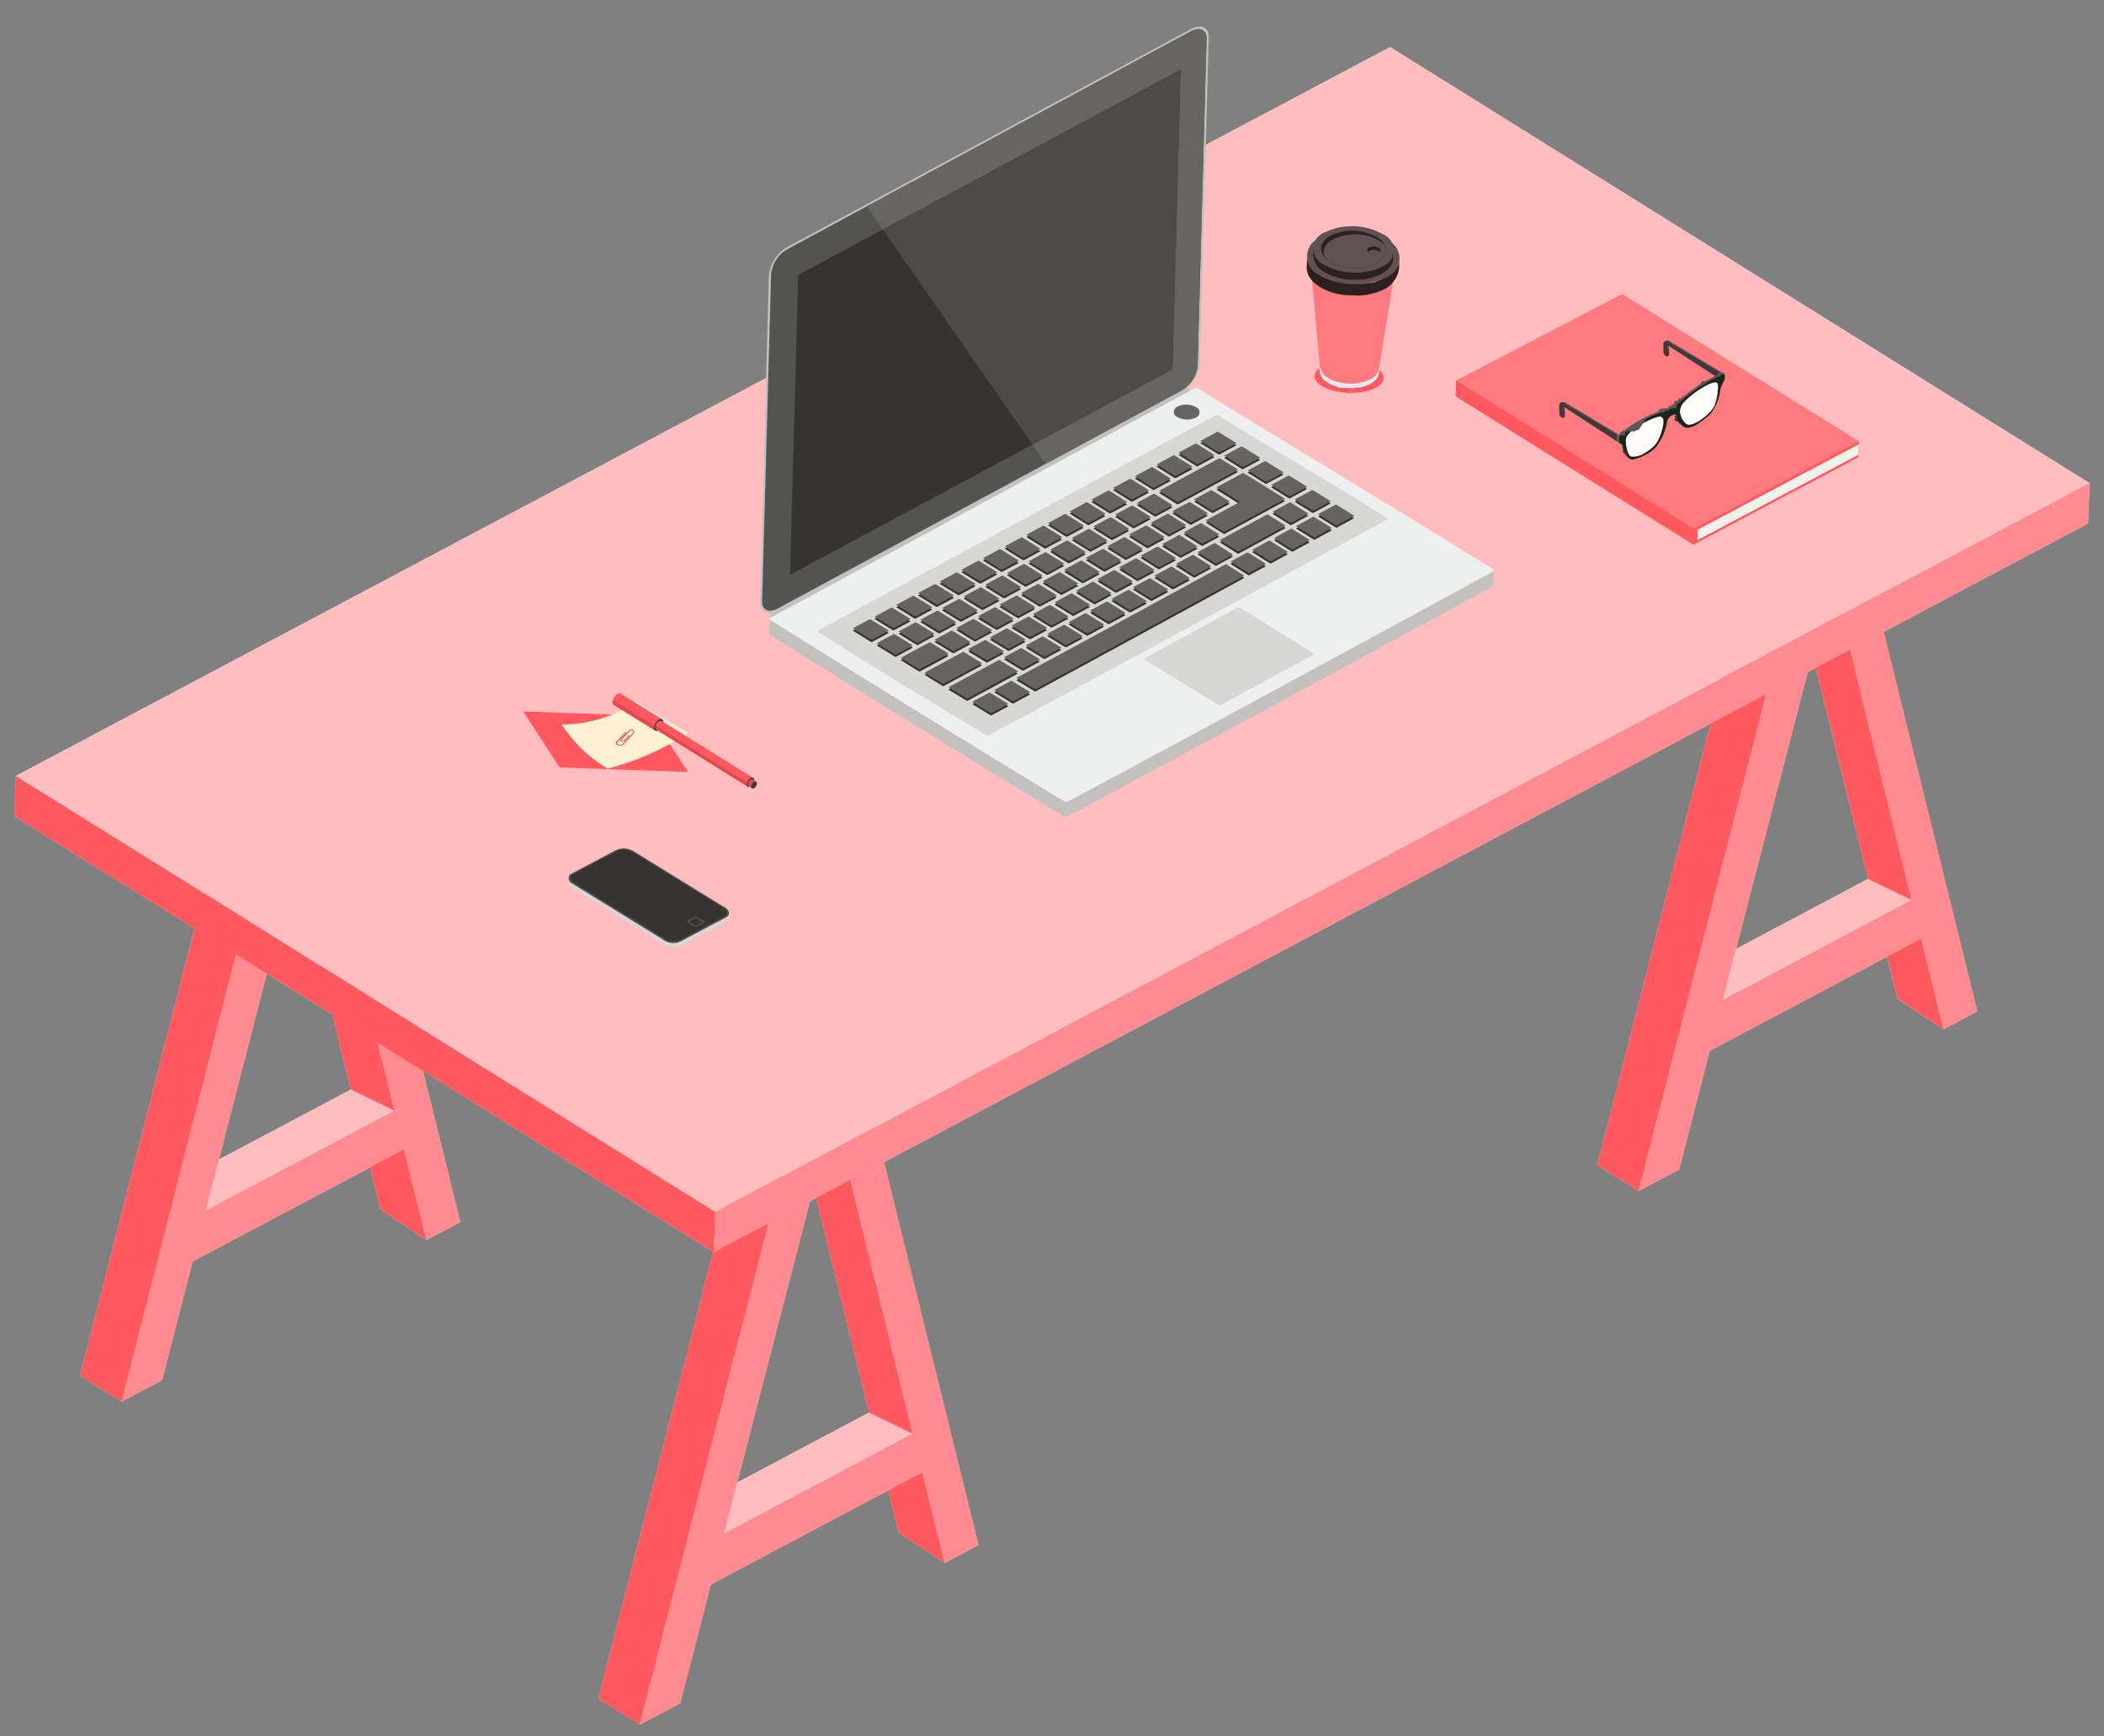<svg xmlns="http://www.w3.org/2000/svg" width="119.967" height="99.011" viewBox="0 0 119.967 99.011">
  <rect x="0" y="0" width="119.967" height="99.011" fill="#808080" stroke="none"/>
  <g id="bedroom-category-desk" transform="translate(-480.302 -567.891)">
    <g id="그룹_4319" data-name="그룹 4319" transform="translate(480.302 567.891)">
      <path id="패스_5325" data-name="패스 5325" d="M5.315,48.474l-.081,2.3,10.269,6.4L8.98,82.677l2.37,1.478,2.309-1.225L15.4,76.159,25.517,70.8l.591,2.392,2.62,1.75,1.934-1.026L28.536,65.3,45.069,75.611,38.525,101.1l2.37,1.478,2.309-1.225L44.95,94.58l10.113-5.364.591,2.393,2.62,1.75,1.934-1.026L54.821,70.5,101.942,45.5,95.481,70.667l2.37,1.478,2.308-1.224L101.9,64.15l10.113-5.364.591,2.393,2.619,1.75,1.934-1.026-5.338-21.641,11.659-6.184.081-2.3L83.678,6.908,5.314,48.474Zm104.792-6.363,3.3,13.433Zm-2.619.45.462-.245,2.972,12.03.448.217-.448-.216-7.514,3.986Zm.542,15.832-5.375,2.849Zm-88.4,1.36,3.731,2.326,1.056,4.277.449.216-.449-.216L16.9,70.343l-.5,1.928,3.227-12.518Zm6.316,3.938.954,3.863ZM50.6,72.736l.348-.185,3.02,12.225-7.514,3.986L50.6,72.736Zm.476,16.087L45.7,91.672Z" transform="translate(-4.415 -4.225)" fill="#b3dadb" fill-rule="evenodd"/>
      <path id="패스_5326" data-name="패스 5326" d="M8.792,0,0,39.986,2.42,41.38,11.212,1.394Z" transform="translate(92.46 26.481) rotate(2)" fill="#ff595f" fill-rule="evenodd"/>
      <path id="패스_5327" data-name="패스 5327" d="M8.792,0,0,39.986l2.265-1.3,1.508-6.828,11.817-6.806,1.456,5.12,1.9-1.093L10.746.216,9.809,4.625l5.156,18.227L4.42,28.922,10.6,1.044Z" transform="translate(94.831 27.958) rotate(2)" fill="#ff8a8f" fill-rule="evenodd"/>
      <path id="패스_5328" data-name="패스 5328" d="M8.021,0,.648,4.247,0,7.179,10.545,1.11Z" transform="translate(98.489 49.841) rotate(2)" fill="#ffbdbf" fill-rule="evenodd"/>
      <path id="패스_5329" data-name="패스 5329" d="M257.29,85.6l.465-1.806.676-2.537,4.516,18.4-2.483-1.2L257.29,85.6Zm7.482,21.437-2.62-1.75-.591-2.393,1.934-1.026Z" transform="translate(-153.959 -48.339)" fill="#ff595f" fill-rule="evenodd"/>
      <path id="패스_5330" data-name="패스 5330" d="M7.411,0,0,33.845l2.42,1.394L9.831,1.395Z" transform="translate(5.746 44.627) rotate(2)" fill="#ff595f" fill-rule="evenodd"/>
      <path id="패스_5331" data-name="패스 5331" d="M7.411,0,0,33.845l2.265-1.3,1.508-6.827,11.816-6.807,1.456,5.12,1.9-1.093L12.763,1.2,11.223.314l-.46,1.617,4.2,14.78L4.42,22.78l4.8-21.737Z" transform="translate(8.116 46.105) rotate(2)" fill="#ff8a8f" fill-rule="evenodd"/>
      <path id="패스_5332" data-name="패스 5332" d="M8.021,0,.648,4.247,0,7.18,10.545,1.11Z" transform="translate(11.989 61.851) rotate(2)" fill="#ffbdbf" fill-rule="evenodd"/>
      <path id="패스_5333" data-name="패스 5333" d="M44.6,118.836l.465-1.806,1.509.94,3.684,14.918-2.483-1.2L44.6,118.835Zm7.482,21.436-2.619-1.75-.591-2.393,1.934-1.026,1.277,5.168Z" transform="translate(-27.773 -69.56)" fill="#ff595f" fill-rule="evenodd"/>
      <path id="패스_5334" data-name="패스 5334" d="M0,39.986,2.42,41.38,11.212,1.394,8.792,0Z" transform="translate(35.505 56.911) rotate(2)" fill="#ff595f" fill-rule="evenodd"/>
      <path id="패스_5335" data-name="패스 5335" d="M0,39.986l2.265-1.3,1.508-6.828,11.816-6.807,1.456,5.12,1.9-1.092L10.746.216l-.172.81.03.017L9.811,4.62v0l5.156,18.227L4.42,28.921l5.39-24.3.763-3.594L8.792,0Z" transform="translate(37.875 58.389) rotate(2)" fill="#ff8a8f" fill-rule="evenodd"/>
      <path id="패스_5336" data-name="패스 5336" d="M8.021,0,.647,4.247,0,7.179,10.544,1.11Z" transform="translate(41.535 80.272) rotate(2)" fill="#ffbdbf" fill-rule="evenodd"/>
      <path id="패스_5337" data-name="패스 5337" d="M117.249,160.426l.465-1.805.676-2.538,4.516,18.4-2.483-1.2-3.175-12.856Zm7.482,21.437-2.619-1.75-.591-2.393,1.934-1.026Z" transform="translate(-70.873 -92.73)" fill="#ff595f" fill-rule="evenodd"/>
      <path id="패스_5338" data-name="패스 5338" d="M0,44.276l40.729,23.46,76.865-44.275L76.865,0Z" transform="translate(2.444 0) rotate(2)" fill="#ffbdbf" fill-rule="evenodd"/>
      <path id="패스_5339" data-name="패스 5339" d="M0,2.3l40.729,23.46v-2.3L0,0Z" transform="translate(0.899 44.249) rotate(2)" fill="#ff595f" fill-rule="evenodd"/>
      <path id="패스_5340" data-name="패스 5340" d="M0,44.276v2.3L76.865,2.3V0Z" transform="translate(42.33 24.868) rotate(2)" fill="#ff8a8f" fill-rule="evenodd"/>
      <g id="그룹_4318" data-name="그룹 4318" transform="translate(29.721 0.68)">
        <path id="패스_5341" data-name="패스 5341" d="M41.155,9.795l-.006-.849-1.384.011C34.547,5.961,29.218,3.031,24,.037a.291.291,0,0,0-.263-.01Q12.585,6.57,1.441,13.118L0,13.128l.007.887h0a.117.117,0,0,0,.06.069c5.66,3.268,11.309,6.5,17.055,9.716a.3.3,0,0,0,.267,0C25.343,19.189,33.213,14.53,41.1,9.881a.084.084,0,0,0,.05-.085" transform="translate(14.628 21.467) rotate(2)" fill="#c3c1be" fill-rule="evenodd"/>
        <path id="패스_5342" data-name="패스 5342" d="M.244,14.5,23.635.793,23.391,0,0,13.708Z" transform="translate(14.538 20.169) rotate(2)" fill="#c3c1be" fill-rule="evenodd"/>
        <g id="그룹_4317" data-name="그룹 4317" transform="translate(14.644 0) rotate(2)">
          <path id="패스_5343" data-name="패스 5343" d="M1.019,13.369A2.142,2.142,0,0,0,0,15L.14,33.694c0,.566.47.758,1.034.427L23.713,20.914a2.141,2.141,0,0,0,1.019-1.63L24.592.589c0-.565-.471-.758-1.035-.427Z" transform="translate(0 0)" fill="#c3c1be" fill-rule="evenodd"/>
        </g>
        <path id="패스_5344" data-name="패스 5344" d="M.14,33.48c0,.5.412.668.91.375L23.588,20.649a1.879,1.879,0,0,0,.9-1.434L24.345.52c0-.5-.412-.668-.911-.377L.9,13.35A1.88,1.88,0,0,0,0,14.785L.14,33.48Z" transform="translate(14.762 0.146) rotate(2)" fill="#535351" fill-rule="evenodd"/>
        <path id="패스_5345" data-name="패스 5345" d="M0,12.467l.131,17.1L21.518,17.1,21.386,0Z" transform="translate(16.226 2.542) rotate(2)" fill="#363332" fill-rule="evenodd"/>
        <path id="패스_5346" data-name="패스 5346" d="M17.384,23.8C25.336,19.19,33.207,14.53,41.1,9.881c.072-.043.069-.114-.008-.159C35.451,6.459,29.656,3.286,23.99.037a.291.291,0,0,0-.262-.011Q11.883,6.978.046,13.933c-.067.039-.059.107.017.151,5.66,3.268,11.309,6.5,17.055,9.716a.3.3,0,0,0,.267,0" transform="translate(14.657 20.619) rotate(2)" fill="#eef0ef" fill-rule="evenodd"/>
        <path id="패스_5347" data-name="패스 5347" d="M23.161,16.475c1.687-1,3.391-1.986,5.076-2.985.065-.039.058-.106-.017-.15-.976-.566-3.176-1.824-4.154-2.389a.279.279,0,0,0-.254-.007q-2.548,1.509-5.1,3.015c-.066.039-.058.1.017.147l4.175,2.361a.287.287,0,0,0,.256.008M9.983,18.664c7.44-4.318,14.8-8.677,22.187-13.027.068-.039.064-.106-.008-.148C26.886,2.435,27.746,3.074,22.445.035A.272.272,0,0,0,22.2.025Q11.117,6.528.042,13.036c-.062.037-.055.1.016.142,5.295,3.057,4.3,2.473,9.674,5.483a.281.281,0,0,0,.25,0" transform="translate(17.372 22.223) rotate(2)" fill="#d7d7d6" fill-rule="evenodd"/>
        <path id="패스_5348" data-name="패스 5348" d="M10.769,5.44l-.041-.01-1.041-.6.927-.543.038,0a.067.067,0,0,1,.034.007l1.038.6-.925.543-.03.006Zm1.208-.709-.041-.009-1.039-.6.928-.544.037,0a.07.07,0,0,1,.035.007l1.037.6-.927.543-.029.006Zm1.21-.71-.041-.009-1.037-.6.929-.545.038,0a.061.061,0,0,1,.033.007l1.036.6-.929.545-.03.006ZM9.563,6.148l-.042-.01-1.043-.6L9.4,4.994l.037,0A.065.065,0,0,1,9.475,5l1.042.6-.924.543-.03.006Zm-1.206.708-.042-.01-1.045-.6L8.194,5.7l.038,0a.066.066,0,0,1,.035.007l1.043.6-.924.542-.03.006Zm10-2.691-.041-.009-1.027-.6,1.9-1.115-1.365-.789L19.29.794l.041,0A.062.062,0,0,1,19.363.8l2.4,1.375L18.387,4.159ZM14.4,3.309,14.357,3.3l-1.035-.6.931-.546.039,0a.069.069,0,0,1,.034.007l1.034.6-.932.546-.03.006ZM15.918,5.6l-.041-.009L14.847,5l.926-.545.038,0a.056.056,0,0,1,.033.007l1.029.6-.925.545-.03.006Zm-.269-3.028-.042-.01-1.035-.6L17.915,0l.039,0a.067.067,0,0,1,.034.007l1.037.6L15.679,2.569l-.031.006Zm1.477,2.316-.041-.009-1.028-.6.93-.547.039,0,.032.007,1.027.6-.929.547ZM1.1,11.108l-.043-.01L0,10.5l.931-.545.039,0A.069.069,0,0,1,1,9.961l1.053.6-.931.545Zm4,.86-.043-.009L4,11.367l.928-.543.039,0A.067.067,0,0,1,5,10.827l1.048.592c-.361.211-.554.324-.926.543l-.031.006ZM3.158,11.5l-.043-.009L2.066,10.9,3,10.355l.038,0a.07.07,0,0,1,.035.007l1.049.594-.929.544-.031.006Zm4,.855-.043-.01-1.049-.59.924-.542.039,0a.066.066,0,0,1,.033.007l1.05.591-.923.542-.031.006Zm1.208-.709-.042-.01-1.05-.59.921-.541.039,0a.065.065,0,0,1,.033.007l1.048.591-.919.54ZM7.15,7.563l-.041-.009-1.048-.6.925-.543.037,0a.068.068,0,0,1,.035.007l1.046.6-.922.541-.031.006ZM4.735,8.978l-.043-.01-1.051-.6.926-.542.039,0a.062.062,0,0,1,.034.007l1.049.6-.925.542-.03.006ZM5.944,8.27,5.9,8.261l-1.05-.6.926-.542.038,0a.065.065,0,0,1,.035.007l1.047.6-.924.542-.03.005ZM2.312,10.4l-.043-.01-1.052-.6.929-.543.039,0a.065.065,0,0,1,.034.007l1.052.6-.929.543-.03.006Zm1.212-.71-.042-.009L2.43,9.08l.927-.543.038,0a.065.065,0,0,1,.035.007l1.051.6-.926.543-.031.006Zm12.908-5.98L16.391,3.7l-1.029-.6.932-.547.039,0,.031.007,1.03.6-.932.548-.031.006ZM12.807,5.84l-.041-.009-1.035-.6.924-.543.039,0a.063.063,0,0,1,.033.007l1.033.6-.923.543-.03.006Zm-1.2.708-.042-.009-1.038-.6.924-.542.038,0a.061.061,0,0,1,.033.007l1.035.6-.921.542-.029.006Zm2.409-1.417-.042-.01-1.032-.6.927-.544.039,0a.063.063,0,0,1,.033.007l1.031.6-.925.544-.029.006ZM10.4,7.255l-.041-.01-1.04-.6.922-.542.038,0a.062.062,0,0,1,.033.007l1.038.6-.92.541-.03.006Zm-1.2.706-.041-.009-1.044-.6.922-.541.038,0a.064.064,0,0,1,.034.007l1.04.6-.92.541L9.2,7.962ZM15.221,4.42l-.041-.01-1.031-.6.93-.546.039,0a.058.058,0,0,1,.032.007l1.03.6-.929.546-.03.006Zm8.155-1.628-.04-.009-1.027-.59.954-.561.034-.007.04.009c.414.235.627.356,1.03.587l-.957.565-.033.007ZM9.564,10.942l-.042-.01-1.047-.591.918-.54.038,0a.064.064,0,0,1,.034.007l1.045.591-.916.539-.03.006Zm5.151-4.631L14.673,6.3l-1.032-.6.923-.544.038,0a.063.063,0,0,1,.033.007l1.031.6-.922.543-.029.005Z" transform="translate(21.876 24.963) rotate(2)" fill="#363332" fill-rule="evenodd"/>
        <path id="패스_5349" data-name="패스 5349" d="M20.263,4.508l-.04-.009-1.03-.6.936-.549a.3.3,0,0,1,.04,0l.031.007,1.03.6-.936.55-.031.007ZM10.61,10.184l-.042-.009-1.045-.6.923-.542.038,0a.07.07,0,0,1,.034.007l1.043.6-.92.541-.031.006Zm1.921.469-.042-.01-1.043-.593.92-.541.038,0a.065.065,0,0,1,.033.007l1.041.594-.918.54-.029.006Zm1.2-.706-.042-.01-1.04-.593.92-.541.038,0a.062.062,0,0,1,.033.007l1.037.594c-.336.2-.916.54-.916.54l-.029.006Zm2.4-1.412-.041-.009-1.034-.6.922-.542.038,0a.058.058,0,0,1,.033.007l1.032.6-.919.541-.029.006ZM9.4,10.891l-.042-.01-1.047-.594.923-.542.039,0a.063.063,0,0,1,.033.007l1.045.595-.922.541-.03.006Zm5.524-1.649-.041-.01L13.85,8.639l.92-.541.037,0a.068.068,0,0,1,.034.007l1.035.6-.917.54-.03.006Zm-3.6,2.117-.043-.009-1.044-.592.92-.54.038,0a.059.059,0,0,1,.033.007l1.043.593-.918.539-.03.006Zm-1.2.707-.043-.01-1.047-.592.922-.541.039,0a.061.061,0,0,1,.034.007l1.045.592-.92.54-.03.006ZM8.2,11.6l-.042-.009L7.107,11l.925-.542.038,0a.063.063,0,0,1,.034.007l1.047.594-.923.541L8.2,11.6Zm-1.21.709-.042-.01L5.9,11.7l.927-.543.038,0a.067.067,0,0,1,.035.007l1.049.594-.926.543-.03.006Zm1.931.466-.042-.01-1.048-.591.925-.542.038,0a.067.067,0,0,1,.035.007l1.047.591-.923.542-.031.006ZM10.8,6.868l-.043-.01L9.705,6.252l.928-.544.038,0a.068.068,0,0,1,.035.007l1.047.607-.926.543-.028.006ZM6.656,15.7l-.041-.009L5.566,15.1q1.406-.821,2.807-1.644l.039,0a.062.062,0,0,1,.033.007l1.051.59-.293.172q-1.257.738-2.515,1.473l-.033.007ZM2.49,13.337l-.042-.01-1.051-.6.933-.545.04,0a.064.064,0,0,1,.033.007l1.052.6-.934.546ZM1.1,12.544l-.044-.01L0,11.932l.932-.544.039,0a.064.064,0,0,1,.035.007l1.056.6-.933.545-.031.006Zm4.169,2.368L5.225,14.9l-1.048-.594,2.137-1.249a.286.286,0,0,1,.04,0,.058.058,0,0,1,.033.007l1.05.592q-.735.433-1.476.864l-.661.386-.032.006Zm-1.388-.786-.042-.01-1.048-.6L4.371,12.6l.047-.015.043.01,1.05.594-1.6.936ZM2.317,11.833l-.044-.01-1.056-.6.931-.544.039,0a.064.064,0,0,1,.035.007l1.057.6-.931.544-.031.006Zm1.216-.711-.044-.01-1.057-.6.929-.544.038,0a.064.064,0,0,1,.035.007l1.057.6-.929.543-.03.006ZM7.169,8.994l-.043-.01-1.055-.6L7,7.837l.037,0a.072.072,0,0,1,.037.007l1.053.6L7.2,8.989l-.03.006ZM5.958,9.7l-.042-.01-1.057-.6.927-.543.038,0a.073.073,0,0,1,.036.007l1.054.6L5.988,9.7,5.958,9.7Zm-1.212.709L4.7,10.4,3.647,9.8l.929-.544.038,0a.065.065,0,0,1,.035.007l1.057.6-.929.543Zm5.771,4.624-.042-.01-1.053-.59q5.237-3.069,10.451-6.158l1.232-.728.039,0a.059.059,0,0,1,.033.007l1.029.6-3.559,2.1q-4.044,2.39-8.1,4.776l-.031.007ZM27.358,5.1l-.039-.009-1.03-.593.958-.565.033-.007.039.009,1.033.589-.961.568-.033.007Zm-1.238.731-.04-.009-1.028-.594L26,4.664l.043,0,.03.006,1.029.593-.95.562-.032.006Zm-1.226.726-.04-.009-1.027-.6.94-.556a.3.3,0,0,1,.041,0l.03.006s.714.412,1.028.594l-.941.557-.031.006ZM8.05,16.482l-.043-.009-1.051-.592.939-.549a.282.282,0,0,1,.041,0,.064.064,0,0,1,.033.007l1.053.591-.94.55ZM23.673,7.271l-.042-.01-1.027-.6.933-.551.04,0,.031.006,1.027.6-.933.552-.03.006Zm-14.4,8.493-.041-.009-1.053-.591.932-.547.04,0a.065.065,0,0,1,.033.007l1.053.591-.933.546-.031.007Zm-.9-7.478-.043-.01-1.053-.6.928-.543.037,0a.066.066,0,0,1,.036.008l1.051.6-.926.543-.029.005Zm14.086-.3-.04-.009-1.03-.6.927-.547.04,0,.031.007,1.029.6-.927.548-.028.006Zm-.651-1.212-.041-.009-1.027-.595L23.37,4.624l.041,0,.031.006,1.026.593c-.44.259-2.188,1.293-2.624,1.55l-.03.006Zm-2.456,1.45-.041-.009-1.031-.6.922-.544.039,0a.063.063,0,0,1,.032.006l1.029.6-.922.544-.029.006Zm-5.981,3.528-.042-.009-1.045-.592.917-.539.038,0a.067.067,0,0,1,.034.007l1.042.592-.915.539-.029.005Zm7.184-4.238L20.52,7.5l-1.028-.6.927-.546.039,0,.031.006,1.027.6-.926.547Zm4.066-3.988-.04-.009-1.028-.59.951-.559.033-.007.039.009,1.031.588-.954.561Zm-1.364-.783-.041-.009-1.032-.593.946-.555a.325.325,0,0,1,.043,0l.031.006,1.035.59-.95.558-.033.007Zm1.495,2.3-.041-.009-1.025-.593.946-.557.042,0,.031.006,1.027.59-.948.56-.033.007ZM14.573,11.049l-.043-.009-1.041-.593.916-.539.037,0a.063.063,0,0,1,.034.007l1.04.593-.913.538-.03.006ZM9.588,7.577l-.043-.01L8.494,6.961l.927-.543.037,0a.067.067,0,0,1,.035.007l1.049.606-.926.543ZM18.16,8.933l-.041-.009-1.033-.595.92-.542.038,0a.064.064,0,0,1,.032.007l1.032.6-.918.542-.029.006Zm-1.2.706-.041-.009-1.036-.594.918-.541.038,0a.061.061,0,0,1,.032.007l1.034.594-.916.541-.028.005Zm-1.194.7-.041-.009-1.04-.593L15.6,9.2l.037,0a.062.062,0,0,1,.034.007l1.037.594-.915.539-.028.005ZM13.217,5.449l-.042-.01-1.046-.608.93-.545.036,0a.065.065,0,0,1,.035.007l1.045.609-.929.544-.029.006Zm1.211-.711-.041-.01L13.342,4.12l.931-.546.037,0a.067.067,0,0,1,.035.007l1.044.608-.931.545-.029.006Zm-2.421,1.42-.043-.01-1.048-.607L11.846,5l.037,0A.069.069,0,0,1,11.918,5l1.045.608-.927.543-.029.006Zm3.635-2.132-.042-.01-1.044-.608.932-.546.038,0a.066.066,0,0,1,.035.007l1.043.608-.932.546-.029.006ZM18.075,2.6l-.042-.01s-.7-.407-1.044-.608l.935-.548.039,0A.064.064,0,0,1,18,1.44l1.044.606-.937.549Zm-1.218.714-.041-.01L15.772,2.7l.934-.547.037,0a.066.066,0,0,1,.035.007c.419.245.634.37,1.043.607l-.934.548-.03.006ZM19.3,1.884l-.042-.01-1.045-.606.937-.549.038,0a.067.067,0,0,1,.034.007l1.047.6-.939.55-.031.006Zm1.225-.718-.042-.009-1.048-.6L20.369,0l.039,0a.064.064,0,0,1,.034.007c.422.243.639.367,1.051.6l-.942.552-.031.006Zm1.376.792-.041-.009-1.039-.6L21.759.8,21.8.8A.065.065,0,0,1,21.833.8l1.041.594-.946.555-.031.007Z" transform="translate(19.316 23.357) rotate(2)" fill="#363332" fill-rule="evenodd"/>
        <path id="패스_5350" data-name="패스 5350" d="M10.769,5.439l-.041-.009-1.041-.6.927-.543.038,0a.062.062,0,0,1,.034.007l1.038.6-.925.543-.03.006Zm1.208-.709-.041-.009-1.039-.6.928-.543.037,0a.07.07,0,0,1,.035.007l1.037.6-.927.544-.029.006Zm1.21-.71-.041-.009-1.037-.6.929-.545.038,0a.058.058,0,0,1,.033.007l1.036.6-.929.545-.03.006ZM9.563,6.148l-.042-.01-1.043-.6L9.4,4.994l.037,0A.061.061,0,0,1,9.475,5l1.042.6-.924.543-.03.006Zm-1.206.708-.042-.01-1.045-.6L8.194,5.7l.038,0a.062.062,0,0,1,.035.007l1.043.6-.924.542-.03.006Zm10-2.691-.041-.009-1.027-.6,1.9-1.115-1.365-.789L19.29.794l.041,0A.062.062,0,0,1,19.363.8l2.4,1.375L18.387,4.159ZM14.4,3.309,14.357,3.3l-1.035-.6.931-.546.039,0a.068.068,0,0,1,.034.007l1.034.6-.932.546-.03.006ZM15.918,5.6l-.041-.009L14.847,5l.926-.545.038,0a.061.061,0,0,1,.033.007l1.029.6-.925.545-.03.006Zm-.269-3.028-.042-.009-1.035-.6L17.915,0l.039,0a.072.072,0,0,1,.034.007l1.037.6L15.679,2.569l-.031.006Zm1.477,2.316-.041-.009-1.028-.6.93-.547.039,0,.032.007,1.027.6-.929.547ZM1.1,11.108l-.043-.01L0,10.5l.931-.544.039,0A.064.064,0,0,1,1,9.961l1.053.6-.931.545-.031.006Zm4,.86-.043-.009L4,11.367l.928-.543.039,0A.063.063,0,0,1,5,10.828l1.048.591-.926.543-.031.006ZM3.158,11.5l-.043-.009L2.066,10.9,3,10.355l.038,0a.066.066,0,0,1,.035.007l1.049.594-.929.544-.031.005Zm4,.856-.043-.01-1.049-.59.924-.542.039,0a.065.065,0,0,1,.033.007l1.05.59-.923.542-.031.006Zm1.208-.709-.042-.01-1.05-.59.921-.541.039,0a.061.061,0,0,1,.033.007l1.048.591-.919.54ZM7.15,7.563l-.041-.009-1.048-.6.925-.542.037,0a.064.064,0,0,1,.035.007l1.046.6-.922.541-.031.006ZM4.735,8.979l-.043-.01-1.051-.6.926-.542.039,0a.063.063,0,0,1,.034.007l1.049.6-.925.542-.03.006ZM5.944,8.27,5.9,8.261l-1.05-.6.926-.542.038,0a.065.065,0,0,1,.035.007l1.047.6-.924.542-.03.006ZM2.312,10.4l-.043-.009-1.052-.6.929-.543.039,0a.065.065,0,0,1,.034.007l1.052.6-.929.543-.03.006Zm1.212-.71-.042-.01L2.43,9.08l.927-.543.038,0a.07.07,0,0,1,.035.007l1.051.6-.926.543-.031.006Zm12.908-5.98L16.391,3.7l-1.029-.6.932-.547.039,0,.031.006,1.03.6-.932.548-.031.006ZM12.807,5.84l-.041-.01-1.035-.6.924-.543.039,0a.059.059,0,0,1,.033.007l1.033.6-.923.543-.03.006Zm-1.2.708-.042-.01-1.038-.6.924-.542.038,0a.065.065,0,0,1,.033.007l1.035.6-.921.541-.029.006Zm2.409-1.417-.042-.01-1.032-.6.927-.544.039,0a.059.059,0,0,1,.033.007l1.031.6-.925.545-.029.006ZM10.4,7.255l-.041-.009-1.04-.6.922-.541.038,0a.066.066,0,0,1,.033.007l1.038.6-.92.541-.03.006Zm-1.2.706-.041-.009-1.044-.6.922-.542.038,0a.065.065,0,0,1,.034.007l1.04.6-.92.541L9.2,7.961ZM15.221,4.42l-.041-.01-1.031-.6.93-.546.039,0a.058.058,0,0,1,.032.007l1.03.6-.929.546-.03.007Zm8.155-1.628-.04-.008-1.027-.59.954-.561.034-.007.04.009c.414.235.627.356,1.03.587l-.957.565-.033.007ZM9.564,10.942l-.042-.01-1.047-.591.918-.54.038,0a.064.064,0,0,1,.034.007l1.045.591-.916.539-.03.006Zm5.151-4.63-.041-.01-1.032-.6.923-.543.038,0a.067.067,0,0,1,.033.007l1.031.6-.922.543-.029.005Z" transform="translate(21.881 24.833) rotate(2)" fill="#666462" fill-rule="evenodd"/>
        <path id="패스_5351" data-name="패스 5351" d="M20.263,5.991l-.04-.009-1.03-.6.936-.549a.235.235,0,0,1,.04,0l.031.006,1.03.6-.936.55-.031.007ZM10.61,11.667l-.042-.01-1.045-.595.923-.541.038,0a.07.07,0,0,1,.034.007l1.042.6-.92.541-.031.006Zm1.921.469-.042-.009-1.043-.593.92-.541.038,0a.061.061,0,0,1,.033.007l1.041.593-.918.539-.029.006Zm1.2-.705-.042-.01-1.04-.593.92-.541.038,0a.062.062,0,0,1,.033.007l1.037.594c-.336.2-.916.54-.916.54l-.029.006Zm2.4-1.412-.041-.01-1.034-.6.922-.542.038,0a.059.059,0,0,1,.033.007l1.032.6-.919.541-.029.006ZM9.4,12.374l-.042-.009L8.316,11.77l.923-.541.039,0a.068.068,0,0,1,.033.007l1.045.6-.922.541-.03.006Zm5.524-1.649-.041-.009-1.038-.594.92-.542.037,0a.067.067,0,0,1,.034.007l1.035.595-.917.541-.03.005Zm-3.6,2.117-.043-.009-1.044-.592.92-.541.038,0a.063.063,0,0,1,.033.007l1.043.593-.918.539-.03.006Zm-1.2.707-.043-.009-1.047-.592.922-.541.039,0a.065.065,0,0,1,.034.007L11.076,13l-.92.54-.03.006ZM8.2,13.082l-.042-.009-1.049-.594.925-.542.038,0a.067.067,0,0,1,.034.007l1.047.594-.923.541-.031.006Zm-1.21.709-.042-.009L5.9,13.188l.927-.543.038,0a.067.067,0,0,1,.035.007l1.049.594-.926.542-.03.006Zm1.931.466-.042-.009-1.048-.592.925-.543.038,0a.067.067,0,0,1,.035.007l1.047.591-.923.542-.031.006ZM10.8,8.351l-.043-.01L9.705,7.734l.928-.544.038,0a.064.064,0,0,1,.035.007l1.047.608-.926.543-.028.005ZM6.656,17.18l-.041-.009-1.048-.592q1.406-.821,2.807-1.643l.039,0a.067.067,0,0,1,.033.007l1.051.59L9.2,15.7q-1.257.737-2.515,1.473l-.033.007ZM2.49,14.82l-.042-.01-1.051-.6.933-.545.04,0a.064.064,0,0,1,.033.007l1.052.6-.934.546-.031.006ZM1.1,14.027l-.044-.01L0,13.414l.932-.545.039,0a.07.07,0,0,1,.035.007l1.056.6-.933.545-.031.006ZM5.267,16.4l-.042-.009-1.048-.594,2.137-1.249a.286.286,0,0,1,.04,0,.067.067,0,0,1,.033.006l1.05.592Q6.7,15.572,5.96,16l-.661.386-.032.006Zm-1.388-.786L3.836,15.6,2.788,15l1.583-.925.047-.015.043.009,1.05.594-1.6.935ZM2.317,13.315l-.044-.01-1.056-.6.931-.544.039,0a.064.064,0,0,1,.035.007l1.057.6-.931.544-.031.006ZM3.533,12.6l-.044-.01-1.057-.6.929-.544.038,0a.069.069,0,0,1,.035.007l1.057.6-.929.543-.03.006Zm3.636-2.128-.043-.009-1.055-.6L7,9.32l.037,0a.067.067,0,0,1,.037.008l1.053.6-.926.543-.03.005Zm-1.211.709-.042-.01-1.057-.6.927-.543.038,0a.069.069,0,0,1,.036.007l1.054.6-.927.543-.029.006Zm-1.212.709-.044-.01-1.056-.6.929-.543.038,0a.069.069,0,0,1,.035.007l1.057.6-.929.543-.03.006Zm5.771,4.624-.042-.009-1.053-.59q5.237-3.069,10.451-6.158l1.232-.728.039,0a.065.065,0,0,1,.033.006l1.029.6-3.559,2.1q-4.044,2.39-8.1,4.776l-.031.006ZM27.358,6.578l-.039-.009-1.03-.592.958-.565.033-.007.039.009L28.353,6l-.961.568-.033.007ZM26.12,7.31,26.08,7.3l-1.028-.595L26,6.147l.043,0,.03.006,1.029.593-.95.562-.032.007Zm-1.226.726-.04-.009-1.027-.6.94-.556.041,0,.03.006s.714.412,1.028.595l-.941.556-.031.007ZM8.05,17.964l-.043-.009-1.051-.592.939-.549a.282.282,0,0,1,.041,0,.064.064,0,0,1,.033.007l1.053.591-.94.551-.032.006ZM23.673,8.753l-.042-.01-1.027-.6.933-.551.04,0,.031.006,1.027.6-.933.552-.03.007Zm-14.4,8.492-.041-.009-1.053-.591.932-.546.04,0a.065.065,0,0,1,.033.007l1.053.59-.933.547-.031.006Zm-.9-7.477-.043-.01-1.053-.6.928-.543.037,0a.071.071,0,0,1,.036.007l1.051.6-.926.543-.029.006Zm14.086-.3-.04-.009-1.03-.6.927-.547a.285.285,0,0,1,.04,0l.031.006,1.029.6-.927.549-.028.006Zm-.651-1.212-.041-.009-1.027-.595L23.37,6.107a.278.278,0,0,1,.041,0l.031.007,1.026.592c-.44.259-2.188,1.293-2.624,1.55l-.03.005ZM19.358,9.707,19.318,9.7l-1.031-.6.922-.544.039,0a.063.063,0,0,1,.032.006l1.029.6-.922.544-.029.006Zm-5.981,3.528-.042-.009-1.045-.592.917-.539.038,0a.067.067,0,0,1,.034.007l1.042.592-.915.539-.029.005ZM20.561,9l-.041-.01-1.028-.6.927-.546.039,0,.031.007,1.027.6-.926.547Zm4.066-3.988L24.587,5l-1.028-.59.951-.559.033-.007.039.008,1.031.588L24.661,5Zm-1.364-.782-.041-.01-1.032-.592.946-.555a.276.276,0,0,1,.043,0l.031.006,1.035.59-.95.558-.033.007Zm1.495,2.3-.041-.009-1.025-.592.946-.557a.291.291,0,0,1,.042,0l.031.006,1.027.59-.948.56-.033.007ZM14.573,12.531l-.043-.01-1.041-.592.916-.539.037,0a.063.063,0,0,1,.034.007l1.04.593-.913.538-.03.006ZM9.588,9.059l-.043-.01L8.494,8.444,9.421,7.9l.037,0a.067.067,0,0,1,.035.007l1.049.606-.926.543Zm8.572,1.356-.041-.009-1.033-.595.92-.542.038,0a.056.056,0,0,1,.032.007l1.032.6-.918.541-.029.006Zm-1.2.706-.041-.009-1.036-.594.918-.541.038,0a.057.057,0,0,1,.032.007l1.034.595-.916.541-.028.005Zm-1.194.7-.041-.009-1.04-.593.917-.54.037,0a.062.062,0,0,1,.034.007l1.037.594-.915.539-.028.006ZM13.217,6.932l-.042-.009-1.046-.608.93-.545.036,0a.065.065,0,0,1,.035.007l1.045.608-.929.545-.029.005Zm1.211-.71-.041-.01L13.342,5.6l.931-.545.037,0a.067.067,0,0,1,.035.007l1.044.608-.931.546-.029.006Zm-2.421,1.42-.043-.01-1.048-.608.929-.544.037,0a.069.069,0,0,1,.036.007l1.045.608-.927.544-.029.005ZM15.642,5.51,15.6,5.5l-1.044-.608.932-.546.038,0a.065.065,0,0,1,.035.007l1.043.608-.932.547-.029.006Zm2.433-1.427-.042-.01s-.7-.407-1.044-.608l.935-.548.039,0A.068.068,0,0,1,18,2.922l1.044.606-.937.549-.029.006ZM16.857,4.8l-.041-.009-1.043-.609.934-.547.037,0a.066.066,0,0,1,.035.007c.419.245.634.37,1.043.608l-.934.547-.03.006ZM19.3,3.367l-.042-.009-1.045-.606.937-.549.038,0a.067.067,0,0,1,.034.007l1.047.6-.939.55-.031.006Zm1.225-.718-.042-.009-1.048-.6.939-.549.039,0a.068.068,0,0,1,.034.007c.422.243.639.367,1.051.6l-.942.552-.031.006Zm1.376.792-.041-.009-1.039-.6.943-.552.041,0a.064.064,0,0,1,.033.007l1.041.594-.946.555-.031.006ZM19.119.125a1.155,1.155,0,0,0-1.046,0,.319.319,0,0,0,0,.6,1.152,1.152,0,0,0,1.045,0,.319.319,0,0,0,0-.6" transform="translate(19.372 21.745) rotate(2)" fill="#666462" fill-rule="evenodd"/>
        <path id="패스_5352" data-name="패스 5352" d="M0,10.761,18.119.143,0,10.762ZM19.03.519c0-.333-.185-.519-.455-.519a.923.923,0,0,0-.456.143A.923.923,0,0,1,18.575,0C18.844,0,19.027.186,19.03.519Z" transform="translate(20.074 0.332) rotate(2)" fill="#cac9c5" fill-rule="evenodd"/>
        <path id="패스_5353" data-name="패스 5353" d="M10.716,25.077l-.8-1.066,7.832-4.566-.131-17.1L.965,12.051,0,10.762,18.119.143A.924.924,0,0,1,18.575,0c.27,0,.453.186.455.519l.14,18.694v.006a1.881,1.881,0,0,1-.853,1.4l-.044.027-7.557,4.428Z" transform="translate(20.074 0.332) rotate(2)" fill="#666562" fill-rule="evenodd"/>
        <path id="패스_5354" data-name="패스 5354" d="M8.953,21.668,0,9.708,16.653,0l.131,17.1Z" transform="translate(20.957 2.707) rotate(2)" fill="#4d4a49" fill-rule="evenodd"/>
        <path id="패스_5355" data-name="패스 5355" d="M9.2,3H8.686L3.655.14a1.12,1.12,0,0,0-1-.041L.567,1.3H0v.255H0a.416.416,0,0,0,.244.319L5.548,4.9a1.119,1.119,0,0,0,1,.041l2.482-1.43A.289.289,0,0,0,9.2,3.241h0V3Z" transform="translate(2.75 48.062) rotate(2)" fill="#d7d7d6" fill-rule="evenodd"/>
        <path id="패스_5356" data-name="패스 5356" d="M8.964,3.16c.295.17.327.429.072.576L6.554,5.166A.985.985,0,0,1,5.47,5.1L.166,2.079a.306.306,0,0,1,.011-.55L2.659.1a1.12,1.12,0,0,1,1,.041l5.3,3.019Z" transform="translate(2.761 47.594) rotate(2)" fill="#535351" fill-rule="evenodd"/>
        <path id="패스_5357" data-name="패스 5357" d="M6.363,5.059a.947.947,0,0,1-.85-.035L.208,2c-.251-.145-.279-.365-.061-.49L2.629.085A.947.947,0,0,1,3.48.12l5.3,3.019c.251.145.279.364.061.49L6.363,5.059Z" transform="translate(2.869 47.659) rotate(2)" fill="#363332" fill-rule="evenodd"/>
        <path id="패스_5358" data-name="패스 5358" d="M.051.211c-.067.039-.068.1,0,.14L.364.532a.267.267,0,0,0,.242,0L.921.351a.074.074,0,0,0,0-.14L.608.029a.265.265,0,0,0-.241,0Z" transform="translate(9.471 51.59) rotate(2)" fill="#535351" fill-rule="evenodd"/>
        <path id="패스_5359" data-name="패스 5359" d="M.4.4A.173.173,0,0,0,.477.384L.794.2.479.018A.167.167,0,0,0,.4,0,.174.174,0,0,0,.317.018L0,.2.315.384A.167.167,0,0,0,.4.4" transform="translate(9.557 51.673) rotate(2)" fill="#363332" fill-rule="evenodd"/>
        <path id="패스_5360" data-name="패스 5360" d="M7.319,0H0L2.193,3.118H9.512Z" transform="translate(0.109 39.892) rotate(2)" fill="#ff595f" fill-rule="evenodd"/>
        <path id="패스_5361" data-name="패스 5361" d="M0,1.468A7.421,7.421,0,0,0,4.222,0c.972.615,2.011,1.163,3.019,1.7h0A15.393,15.393,0,0,1,2.722,3.893,7.966,7.966,0,0,1,.51,2.109C.329,1.9.16,1.69,0,1.47Z" transform="translate(2.346 39.165) rotate(2)" fill="#fdf0d3" fill-rule="evenodd"/>
        <path id="패스_5362" data-name="패스 5362" d="M.562.158C.576.165.581.18.572.19L.08.758c-.035.04.01.1.1.122A.31.31,0,0,0,.292.895.174.174,0,0,0,.4.843L.848.327.958.2A.085.085,0,0,0,.94.066l0,0A.135.135,0,0,0,.77.091L.331.6.328.6C.313.623.328.65.363.663A.092.092,0,0,0,.458.65L.727.341A.035.035,0,0,1,.766.335.018.018,0,0,1,.774.365L.509.67A.172.172,0,0,1,.331.7C.271.678.244.63.268.589l0-.008L.721.063A.2.2,0,0,1,.967.028l0,0a.125.125,0,0,1,.03.2L.892.35.448.861.433.877A.194.194,0,0,1,.311.931a.282.282,0,0,1-.078,0h0A.416.416,0,0,1,.145.917C.025.88-.034.8.02.738l.5-.575A.036.036,0,0,1,.562.158" transform="translate(5.412 40.897) rotate(2)" fill="#e1484d" fill-rule="evenodd"/>
        <path id="패스_5363" data-name="패스 5363" d="M.078.67A.187.187,0,0,1,0,.5.589.589,0,0,1,.268.036.188.188,0,0,1,.456.018L2.867,1.4l-.378.653L.078.67Z" transform="translate(5.225 38.843) rotate(2)" fill="#ff595f" fill-rule="evenodd"/>
        <path id="패스_5364" data-name="패스 5364" d="M.078.276A.187.187,0,0,1,0,.1.445.445,0,0,1,.013,0l2.58,1.479-.1.18L.078.276Z" transform="translate(5.211 39.237) rotate(2)" fill="#e1484d" fill-rule="evenodd"/>
        <path id="패스_5365" data-name="패스 5365" d="M.534.191A.59.59,0,0,1,.267.652C.12.737,0,.668,0,.5A.59.59,0,0,1,.267.036C.414-.049.534.02.534.191" transform="translate(7.586 40.308) rotate(2)" fill="#3e3c3f" fill-rule="evenodd"/>
        <path id="패스_5366" data-name="패스 5366" d="M5.678,3.072l-.294.51L.1.532C-.148.391.119-.125.387.028Z" transform="translate(7.659 40.413) rotate(2)" fill="#ff595f" fill-rule="evenodd"/>
        <path id="패스_5367" data-name="패스 5367" d="M5.475,3.144,5.383,3.3.1.253A.22.22,0,0,1,.008,0L5.475,3.144Z" transform="translate(7.649 40.691) rotate(2)" fill="#e1484d" fill-rule="evenodd"/>
        <path id="패스_5368" data-name="패스 5368" d="M.416.148a.46.46,0,0,1-.208.36C.093.575,0,.521,0,.389A.461.461,0,0,1,.208.028C.323-.038.416.016.416.148" transform="translate(12.871 43.654) rotate(2)" fill="#3e3c3f" fill-rule="evenodd"/>
        <path id="패스_5369" data-name="패스 5369" d="M.492.134.289.016C.121-.081-.1.282.051.38L.257.513.493.134Z" transform="translate(12.92 43.757) rotate(2)" fill="#e1484d" fill-rule="evenodd"/>
        <path id="패스_5370" data-name="패스 5370" d="M.317.113A.349.349,0,0,1,.159.387C.071.437,0,.4,0,.3A.35.35,0,0,1,.159.021C.246-.029.317.012.317.113" transform="translate(13.127 43.88) rotate(2)" fill="#3e3c3f" fill-rule="evenodd"/>
        <path id="패스_5371" data-name="패스 5371" d="M0,.9c0,.5.882.9,1.969.9s1.97-.4,1.97-.9S3.057,0,1.969,0,0,.4,0,.9" transform="translate(45.266 19.853) rotate(2)" fill="#ff595f" fill-rule="evenodd"/>
        <path id="패스_5372" data-name="패스 5372" d="M2.057.964v.3H2.047l-.038,0H2l-.07.007H1.92l-.068,0H1.845l-.039,0H1.795l-.07,0H1.564l-.042,0H1.482l-.04,0H1.43l-.019,0-.027,0-.016,0-.021,0-.019,0-.024,0-.015,0-.014,0-.029,0-.022,0H1.215l-.033-.006-.012,0-.02,0-.02,0-.024,0-.011,0L1.07,1.217l-.013,0-.027-.007-.014,0L1,1.2.976,1.194l-.02-.005-.012,0L.915,1.177l-.011,0L.883,1.166l-.012,0L.841,1.153l-.007,0L.77,1.127l-.007,0-.03-.012h0L.7,1.1l-.008,0-.03-.013h0L.632,1.069l0,0L.6,1.053l-.005,0L.535,1.02l-.007,0L.5,1A.846.846,0,0,1,0,.3V0A.847.847,0,0,0,.5.7L.529.714l.007,0,.058.03L.6.75.629.765l0,0L.664.781h0L.7.794.7.8.73.809h0l.03.012.007,0L.8.836l.007,0L.833.847l.012,0L.872.861l.011,0L.905.871l.011,0L.945.883l.012,0,.02.006L1,.9,1.018.9l.016,0,.027.007.012,0,.019,0,.014,0,.028.006.02,0,.011,0,.029.006.017,0,.017,0,.013,0,.031,0,.015,0,.018,0,.02,0,.025,0,.012,0,.047,0h0l.02,0h.012l.039,0H1.49l.075,0h0a2.935,2.935,0,0,0,.49-.018A2.615,2.615,0,0,0,2.435.889h0l.033-.01.007,0L2.5.87l.006,0L2.544.856,2.575.845,2.59.84,2.607.834l.02-.007L2.64.822,2.663.813l.012,0L2.7.8l.009,0L2.735.782l.006,0L2.77.766h0L2.8.751l0,0L2.834.734l0,0L2.866.717l0,0L2.9.7,2.911.692,2.922.685l0,0,.007,0A1.271,1.271,0,0,0,3.126.536h0l.02-.019,0,0L3.167.5C3.183.481,3.2.465,3.212.449A.849.849,0,0,0,3.294.337v0l0,0,0-.007,0-.006,0,0,0-.008L3.328.277v0c.009-.018.017-.037.024-.055A.623.623,0,0,0,3.384.105v0l0-.009V.085A.514.514,0,0,0,3.392.019V.335a.677.677,0,0,1-.18.416v0a1.151,1.151,0,0,1-.231.2h0L2.97.956l0,0L2.938.976l-.006,0-.008,0,0,0L2.91.994,2.9,1l-.03.016,0,0-.03.016h0l-.028.015-.006,0-.029.014h0l-.031.014h0l-.03.013L2.7,1.1l-.027.011-.009,0-.025.01-.011,0L2.6,1.137l-.01,0-.024.008-.012,0-.017.006-.024.008L2.5,1.173l-.015,0-.02.006-.017,0-.016,0L2.4,1.2l-.011,0-.03.008-.008,0-.022.005-.02,0-.02,0-.015,0-.03.006-.01,0-.021,0-.023,0-.016,0-.022,0-.02,0-.022,0-.016,0-.024,0-.013,0h0v-.3Z" transform="translate(45.53 20.123) rotate(2)" fill="#e3ebf0" fill-rule="evenodd"/>
        <path id="패스_5373" data-name="패스 5373" d="M2.891.287A.732.732,0,0,1,2.9,1.673a2.648,2.648,0,0,1-2.4,0A.732.732,0,0,1,.493.287a2.648,2.648,0,0,1,2.4,0" transform="translate(45.565 19.149) rotate(2)" fill="#fff" fill-rule="evenodd"/>
        <path id="패스_5374" data-name="패스 5374" d="M2.337,1.349a2.133,2.133,0,0,1-1.933,0,1.014,1.014,0,0,1-.232-.178C-.117.871-.042.486.4.232a2.133,2.133,0,0,1,1.933,0,.854.854,0,0,1,.342.328c.144.27.033.576-.336.789" transform="translate(45.887 19.35) rotate(2)" fill="#c2d4dc" fill-rule="evenodd"/>
        <path id="패스_5375" data-name="패스 5375" d="M2.226,1.2a2.133,2.133,0,0,1-1.933,0,1.014,1.014,0,0,1-.232-.178C-.084.752.028.446.4.232a2.13,2.13,0,0,1,1.933,0A1.012,1.012,0,0,1,2.562.41c.144.27.033.576-.336.789" transform="translate(45.992 19.503) rotate(2)" fill="#e3ebf0" fill-rule="evenodd"/>
        <path id="패스_5376" data-name="패스 5376" d="M.472.254a.455.455,0,0,1-.41,0A.223.223,0,0,1,.013.217C-.018.159.006.094.084.049a.455.455,0,0,1,.41,0A.224.224,0,0,1,.543.087C.574.144.55.209.472.254" transform="translate(47.808 20.056) rotate(2)" fill="#aba9a6" fill-rule="evenodd"/>
        <path id="패스_5377" data-name="패스 5377" d="M4.844,0,4.118,5.774a.835.835,0,0,1-.493.7,2.664,2.664,0,0,1-1.857.209L1.263,0l.505,6.682a2.056,2.056,0,0,1-.542-.209.846.846,0,0,1-.5-.7L0,0H4.844Z" transform="translate(45.005 14.357) rotate(2)" fill="#ff7a7f" fill-rule="evenodd"/>
        <path id="패스_5378" data-name="패스 5378" d="M5.267.485V.5a1.523,1.523,0,0,1-.28.788v0a1.523,1.523,0,0,1-.485.454,3.488,3.488,0,0,1-1.308.412v0l-.047.005h0l-.057.006h0l-.059.006H3.017l-.053,0H2.956l-.054,0H2.889l-.114,0h-.26l-.057,0h-.01l-.055,0H2.381l-.044,0H2.32l-.055,0h0l-.051,0H2.2l-.052-.006H2.133L2.021,2.15l-.011,0L1.9,2.131l-.012,0-.054-.01H1.826l-.05-.01-.007,0L1.713,2.1H1.707l-.057-.013-.058-.014h0a3.188,3.188,0,0,1-.812-.32,1.9,1.9,0,0,1-.5-.4L.259,1.325C.24,1.3.222,1.28.206,1.257s-.033-.046-.047-.07L.148,1.17l-.02-.035-.01-.018L.1,1.081.091,1.064.083,1.046.075,1.028.068,1.01.061.992.054.974.048.956.042.937.037.919.031.9l0-.018C.024.871.021.859.019.846l0-.018,0-.018,0-.018,0-.018L0,.755,0,.737V.074l0,.018,0,.018,0,.019,0,.018,0,.018,0,.018L.024.2l0,.018,0,.018L.038.257.043.275.049.293.062.329.069.347.076.365.092.4.1.419.11.437.119.454c.009.018.02.035.03.053L.16.525.183.56C.2.588.224.617.246.646L.26.663C.275.68.289.7.3.713L.32.73a1.986,1.986,0,0,0,.46.355l.047.026,0,0,.048.026h0l.046.024,0,0,.047.023.007,0,.1.044.005,0,.1.041.005,0,.106.038h0l.053.018h0l.11.034.006,0,.109.028.01,0,.053.013h.006l.05.011.008,0,.057.012h0l.058.011h0l.053.01.015,0,.05.008h0l.056.008h.01l.055.007h.007l.052.007h.01l.057.006h0l.057.005h0l.058,0h.008l.05,0H2.4l.05,0h.015l.056,0h.26l.114,0H2.9l.116-.008h.005l.059-.005h0L3.145,1.5h0L3.195,1.5l.137-.02h0l.059-.009h0l.055-.01.009,0,.05-.01.014,0,.045-.009.017,0,.043-.01.016,0,.042-.01.015,0,.046-.012.013,0,.048-.013.007,0,.046-.013.015,0,.042-.013.012,0,.048-.015.007,0L4.033,1.3l.007,0,.05-.018h0l.049-.019.007,0,.05-.02h0l.049-.022.007,0L4.3,1.189h0l.047-.023.005,0L4.4,1.139h0l.1-.053.024-.014.046-.028h0A1.848,1.848,0,0,0,4.989.7L5,.686v0A1.062,1.062,0,0,0,5.264.107h0c0-.024,0-.047,0-.071v.45Z" transform="translate(44.809 13.899) rotate(2)" fill="#2e2020" fill-rule="evenodd"/>
        <path id="패스_5379" data-name="패스 5379" d="M4.49.446A1.137,1.137,0,0,1,4.5,2.6a4.114,4.114,0,0,1-3.725,0A1.137,1.137,0,0,1,.765.446a4.111,4.111,0,0,1,3.725,0" transform="translate(44.863 12.386) rotate(2)" fill="#605252" fill-rule="evenodd"/>
        <path id="패스_5380" data-name="패스 5380" d="M4.583.013v0c0,.017,0,.035,0,.053h0V.1l0,.013v0l0,.015v0l0,.008v0l0,.015v0l0,.007,0,.006,0,.012V.2l0,.015v0l0,.009h0L4.548.241v0c0,.014-.009.028-.014.042l0,.006,0,.014,0,0,0,.006,0,.007L4.514.334v0L4.508.348l0,.007,0,0,0,.008,0,.009,0,.009v0L4.481.4l0,.006,0,0L4.47.422l0,.009,0,.005-.006.01,0,.007L4.446.463h0L4.437.477v0L4.427.491l0,0L4.408.52l0,.006L4.4.536l0,0-.02.026v0L4.36.582h0L4.348.595l0,0L4.339.606a1.369,1.369,0,0,1-.131.131h0L4.193.75h0L4.16.777,4.126.8h0L4.093.829l-.006,0L4.078.84l-.006,0L4.055.856h0L4.037.868h0L4.017.881h0L4,.893l0,0L3.981.9l-.006,0L3.96.918l0,0L3.941.93l0,0L3.917.943,3.877.966l0,0-.04.021,0,0-.039.02-.007,0-.037.018-.007,0L3.7,1.053l-.005,0-.04.017-.007,0-.041.017L3.6,1.1l-.038.015-.011,0-.036.013-.008,0-.041.015-.008,0-.041.014-.01,0-.039.012-.011,0-.037.011-.013,0-.036.01-.015,0-.041.011-.009,0-.039.01-.014,0-.036.008-.016,0-.039.008-.011,0-.044.009H3l-.045.008-.009,0-.041.007-.011,0-.041.006-.015,0L2.8,1.3H2.779v.408c-.057.007-.113.013-.17.017H2.6c-.054,0-.108.007-.162.009H2.092l-.027,0-.03,0H2.017l-.045,0H1.962l-.035,0-.015,0-.042,0-.02,0-.033,0H1.8L1.761,1.7l-.016,0L1.7,1.693H1.7l-.044-.007H1.643l-.049-.009h0l-.047-.009h0l-.048-.01-.01,0-.037-.008-.011,0L1.388,1.63l-.007,0-.047-.012h0L1.286,1.6l-.006,0-.047-.014h0l-.045-.014-.006,0-.046-.015,0,0-.092-.033-.005,0L.947,1.485l-.009,0L.9,1.463h0L.853,1.443l0,0-.041-.02-.008,0L.767,1.4l-.007,0-.037-.02-.009,0L.677,1.351A1.145,1.145,0,0,1,0,.408V0A1.144,1.144,0,0,0,.678.943L.716.964l.008,0,.038.02.007,0L.8,1.009l.011.006.037.017.009,0,.033.015.009,0,.037.016.015.006.03.012L1,1.1l.031.012.016.006.035.013.015.005.028.01.017.006.037.012.017.005.025.008.021.006.033.01.02.006.023.006.035.009.022.006.023.005.025.006.033.008.02,0,.024.006.035.007.02,0,.027,0,.031.006.025,0,.022,0,.027,0,.031,0,.024,0,.024,0,.028,0,.028,0,.028,0,.02,0,.038,0,.022,0,.028,0,.019,0,.041,0h.019l.029,0H2.09l.037,0h.016l.045,0h.278l.043,0h.021l.038,0h.016l.037,0h.014l.045,0h.013l.034,0,.016,0,.037,0V1.71l.028,0,.024,0,.024,0,.028,0,.027,0,.031-.005.021,0L3,1.676l.013,0,.039-.008.016,0L3.1,1.656l.019,0,.033-.007.021,0L3.2,1.631l.013,0,.038-.01.015,0L3.309,1.6l.009,0,.041-.012h0l.042-.013.01,0,.042-.014.006,0L3.5,1.541l.013,0,.037-.014.007,0L3.6,1.5l0,0,.043-.018,0,0L3.7,1.463h0l.041-.02h0l.041-.02,0,0,.039-.02,0,0,.041-.022h0l.042-.024.02-.012h0l.016-.01.005,0L4,1.3l0,0,.055-.037h0c.024-.016.047-.034.07-.051h0l.033-.026h0l.014-.011,0,0,.008-.007L4.2,1.153l0,0,.015-.013,0,0a1.326,1.326,0,0,0,.122-.122A1.058,1.058,0,0,0,4.512.745l0,0C4.522.72,4.53.7,4.538.679v0L4.547.651v0l0-.011,0-.007V.623l0-.012v0L4.564.582V.575l0-.011v0l0-.014h0l0-.013v0l0-.013v-.5Z" transform="translate(45.167 13.457) rotate(2)" fill="#2e2020" fill-rule="evenodd"/>
        <path id="패스_5381" data-name="패스 5381" d="M3.905.388A.989.989,0,0,1,3.916,2.26a3.581,3.581,0,0,1-3.24,0A.989.989,0,0,1,.666.387a3.581,3.581,0,0,1,3.24,0" transform="translate(45.214 12.141) rotate(2)" fill="#605252" fill-rule="evenodd"/>
        <path id="패스_5382" data-name="패스 5382" d="M3.156,1.822a2.882,2.882,0,0,1-2.611,0,1.385,1.385,0,0,1-.313-.24c-.39-.405-.288-.925.3-1.269a2.882,2.882,0,0,1,2.611,0A1.161,1.161,0,0,1,3.61.755c.2.365.044.778-.454,1.066" transform="translate(45.65 12.413) rotate(2)" fill="#2e2020" fill-rule="evenodd"/>
        <path id="패스_5383" data-name="패스 5383" d="M3.007,1.62A2.882,2.882,0,0,1,.4,1.62a1.385,1.385,0,0,1-.313-.24C-.113,1.015.038.6.536.313a2.881,2.881,0,0,1,2.611,0,1.384,1.384,0,0,1,.314.241c.2.365.044.778-.454,1.066" transform="translate(45.792 12.62) rotate(2)" fill="#605252" fill-rule="evenodd"/>
        <path id="패스_5384" data-name="패스 5384" d="M.114.271A.307.307,0,0,0,.049.321.242.242,0,0,1,.018.293C-.024.216.008.128.114.066a.609.609,0,0,1,.554,0A.279.279,0,0,1,.734.117.146.146,0,0,1,.7.295.29.29,0,0,0,.667.271a.61.61,0,0,0-.554,0" transform="translate(48.245 13.366) rotate(2)" fill="#2e2020" fill-rule="evenodd"/>
        <path id="패스_5385" data-name="패스 5385" d="M.035.139A.29.29,0,0,1,0,.115.3.3,0,0,1,.064.066a.613.613,0,0,1,.554,0L.653.089a.288.288,0,0,1-.065.05.611.611,0,0,1-.553,0" transform="translate(48.287 13.573) rotate(2)" fill="#555356" fill-rule="evenodd"/>
        <path id="패스_5386" data-name="패스 5386" d="M0,5.261l13.852,7.979,9.227-5.315v-.9L9.285,0,0,4.357Z" transform="translate(53.455 16.664) rotate(2)" fill="#ff595f" fill-rule="evenodd"/>
        <path id="패스_5387" data-name="패스 5387" d="M0,5.261l13.852,7.978,9.227-5.315L9.285,0Z" transform="translate(53.487 15.762) rotate(2)" fill="#ff7a7f" fill-rule="evenodd"/>
        <path id="패스_5388" data-name="패스 5388" d="M0,5.19v.6L9.01.6V0Z" transform="translate(67.264 24.336) rotate(2)" fill="#f1f2ec" fill-rule="evenodd"/>
        <path id="패스_5389" data-name="패스 5389" d="M0,.117.049.086,0,.117V.076H0V.064H0l0-.006h0L.01.05h0l0,0h.01l0,0,0,0L.077,0H.061l0,0h0l0,.007h0l0,.006h0l0,0h0v.01h0V.06h0V.085L.1.468v0h0V.518h0V.527L.1.533h0L.1.541l0,.009h0l0,0,0,0H.083A.066.066,0,0,1,.069.575L.021.6h0l0,0,0,0,0,0,0,0H.041l0,0,0-.009h0l0-.008,0-.007,0-.007V.5L.1.468.054.5,0,.116Z" transform="translate(59.422 22.534) rotate(2)" fill="#231916" fill-rule="evenodd"/>
        <path id="패스_5390" data-name="패스 5390" d="M.255.091.24.081h0l-.008,0H.218l0,0,0,0L.2.061H.174l0,0H.023l0,0H0L.047.024l0,0h0l0,0,.005,0H.214l.011,0h0L.238.024.251.029h0l.008,0h0L.275.042l0,0h.01L.3.059l3.03,1.674-.049.031L.255.091Z" transform="translate(59.269 22.224) rotate(2)" fill="#58595b" fill-rule="evenodd"/>
        <path id="패스_5391" data-name="패스 5391" d="M.29.034A.493.493,0,0,1,.333.059L3.362,1.734l.018.4L.371.322.348.308C.283.275.232.31.243.39L.3.772c.014.1-.047.144-.13.1A.3.3,0,0,1,.02.647L0,.218C-.009.027.124-.051.289.034" transform="translate(59.19 22.253) rotate(2)" fill="#3e3a39" fill-rule="evenodd"/>
        <path id="패스_5392" data-name="패스 5392" d="M.076.013h0L.065,0,.018.031l0,0h0l0,0h0l0,0H0L.076.013ZM.049.1.1.481v0h0V.518h0V.531L.1.538.1.545.1.554l0,.009H.069L.044.6.022.617H.043l0-.009,0-.008h0l0-.007h0l0-.007h0V.512L.1.481.054.512,0,.13V.083H0L0,.078H0l0-.006h0L0,.053C.013.049.069.014.055.04l0,.007V.052h0V.1Z" transform="translate(65.363 19.019) rotate(2)" fill="#231916" fill-rule="evenodd"/>
        <path id="패스_5393" data-name="패스 5393" d="M.3.06,3.33,1.734l-.048.031L.253.091H.242l0,0H.209L.227.054l.03-.02,0,0,0,0H.3l0,0h0ZM.248.029l.01,0L.233.05.209.065.2.061H.191l0,0H.179l0,0H.127l-.012,0H.041L.026.04l-.006,0L0,.053.045.024H.059l0,0h0l0,0H.08L.09,0H.242l.007,0Z" transform="translate(65.211 18.722) rotate(2)" fill="#58595b" fill-rule="evenodd"/>
        <path id="패스_5394" data-name="패스 5394" d="M2.62.034a.5.5,0,0,1,.044.026l3.03,1.674.018.4L2.7.322,2.679.308c-.065-.033-.116,0-.1.082l.053.382c.013.1-.047.144-.13.1A.3.3,0,0,1,2.35.647L2.331.218c-.009-.19.124-.269.289-.184m.7,4.555,0,0,0,0,0,0,0,0,.006.008,0,0h0l0,0,0,.006,0,0,.005.007,0,0,.006.007,0,0,.006.007,0,0h0l.007.007,0,0,.006.006,0,0,.005.006,0,0,.007.007h0l.008.008h0l.008.008h0l.008.007,0,0,.008.007h0l.008.007,0,0,.008.007h0l.009.007h0l.008.006,0,0,.009.006h0l.01.007.011.007h0l.01.006h0l.01.006h0l.011.006.1.05a.6.6,0,0,1-.14-.107h0l-.018-.018-.009-.01h0l-.008-.009h0L3.467,4.7h0L3.45,4.684h0l-.007-.008v0h0l-.007-.009h0l-.005-.007,0,0v0l-.006-.008v0l-.006-.008h0L3.4,4.621v0L3.4,4.61h0v0l0-.006h0l0,0v0l0,0V4.584l0,0v0h0V4.567l0,0V4.555h0v-.01h0v0l0,0v0l0,0V4.5l0,0V4.46h0v-.01h0v0l0,0v0h0l0-.006v0h0V4.42h0V4.411h0V4.392h0v0l0,0h0V4.364h0V4.357h0V4.349l0,0V4.34h0V4.326l-.028-.069v0h0v0l0,0v0h0v0h0v0h0v0h0v0h0v0H3.2l-.1-.053,0,.007h0l0,.006,0,.005.007.02h0v0l0,.007h0l0,0v0h0v.014h0v.013l0,.006v.005h0V4.26l.028.07v.017h0v0l0,.007h0v.009h0v.008h0v.008h0V4.4h0v.018l0,0v.006l0,0v.006l0,0v.007l0,.008v0l0,0,.1.053-.1-.053v.03h0V4.51l0,0v.01l0,0v0l0,0v0l0,0v.006l0,0v0l0,0v0l0,0,0,0v0l0,0v0l0,0,0,0v0l0,.005h0l0,0v0l0,0ZM.74,6.682l-.1-.053H.632l.109.054ZM.658,6.653.7,6.673h0l-.04-.02Zm.049.022.033.007Zm-.012,0L.659,6.653h0l0,0,0,0h0l0,0h0l0,0h0l0,0h0l0,0h0l0,0h0l0,0v0l0,0h0v0l0,0v0h0v0h0v0h0l0,0v0H.572l0-.006h0l0-.007h0l-.006-.01L.538,6.48l0-.006v0h0l0-.01h0v0h0V6.448h0v0h0v0h0l0,0v0h0v0h0v0h0v0h0v0h0v0l0,0v0h0V6.4h0v0h0V6.383h0v0h0v0h0V6.366h0V6.358h0v0h0v0h0v0h0V6.336h0V6.327h0v0h0v0h0C.463,6.291.455,6.267.448,6.243L.442,6.217h0v0h0v0h0v0h0v0l0-.006,0-.022v0l0-.02v0h0V6.125h0v0h0l0-.01h0l0-.011V6.09l0-.017,0-.016L.4,6.013v0h0v0h0V6h0v-.02h0v0h0V5.965h0v0h0v0h0v0h0v0h0v0h0v0h0v0h0v-.01h0v0h0v0h0V5.907h0v0h0v0h0v0h0v0h0v0h0v0l-.1-.053v.007h0v0h0v0h0v0h0V5.86h0v.007h0v.013l0,.023.1.052L.291,5.9v0h0v.016h0v.008h0v.007h0v.007h0v0h0v0h0v0h0v.01h0v.011h0v.008L.307,6l.1.053L.307,6c0,.026.009.052.014.078h0v0h0v0h0v0h0v.033l.012.049h0v0l.1.053-.1-.053h0v0h0v0h0v0h0v0h0v0h0v0h0v0h0v0h0v0h0v0h0v.008h0V6.29h0V6.3h0v.008h0c.008.02.016.041.024.06l.1.053-.1-.053v.007h0v0l0,0v0l0,0v0l0,0v0h0v0h0v0h0v0h0v0h0v0h0v0h0v0h0v0h0l0,.006v0l0,.008h0l0,0,.1.053-.1-.053.006.011,0,.007h0v0H.474v0H.483v0H.5l.1.052L.5,6.539h0l0,0v0h0v0l0,0,0,0v0h0v0h0v0h0l0,0h0l0,0H.535l0,0h0l0,0h0l0,0h0l0,0h0l0,0h0l0,0h0l0,0H.57l.016.009h0l-.005,0h0l-.009,0,.1.053.009,0h0l.015,0ZM.1,5.955,0,5.9H.027l0,0h0l0,0,0,0h0l.008.006h0A.275.275,0,0,1,.1,5.978l0,.006,0,0h0v0l0,0v0l0,0V6l.1.052L.112,6H.125l0,0,0,0h0v0H.14v0H.147l0,0v0l0,.011,0,.009h0l0,0v0l.1.053-.1-.053v0H.168v0h0l0,0h0v0h0v0L.2,6.2l.1.053L.2,6.2c.01.028.022.061.035.1v.017l0,0v.005l0,0v.008l0,.01v0l.1.053-.1-.053,0,0v.033l0,0v.035l0,0v.008l0,0v.01h0v0l.005.01h0l.005.009,0,0,.007.012v0L.328,6.5l.007.012v0l.005.009v0l.005.009v0l.005.008v0h0l.022.032c.012.016.024.032.036.047h0a.591.591,0,0,0,.046.049l.03.026a.389.389,0,0,0,.063.042l.1.053L.636,6.791.625,6.784l-.01-.007h0a.581.581,0,0,1-.132-.138,1.181,1.181,0,0,1-.068-.111Q.4,6.491.378,6.454L.373,6.443h0l0-.01v0c0-.008-.008-.017-.011-.025v0l0-.01h0L.34,6.367.327,6.332h0L.317,6.309v0l0,0V6.3l0-.007V6.276h0V6.256h0V6.248L.29,6.232v0l0-.006V6.2h0v0l0,0v0h0v0h0v0h0v0h0v0h0v0h0v0h0v0h0v0h0l0,0L.251,6.118.239,6.093v0H.227l0,0H.218l0-.006L.206,6.041h0l0,0,0,0,0,0,0,0h0l0,0,0,0h0l0,0h0v0h0l0,0h0l0,0h0l0,0h0v0l0,0h0l0,0,0,0h0l0,0h0l0,0,0,0h0l0,0h0l0,0H.125L.114,5.962h0l-.007,0h0Z" transform="translate(62.801 18.669) rotate(2)" fill="#3e3a39" fill-rule="evenodd"/>
        <path id="패스_5395" data-name="패스 5395" d="M.451,2.354l.043,0,.052-.008L.6,2.331l.061-.016.065-.022L.8,2.266l.073-.031L.947,2.2l.077-.041L1.1,2.113l.061-.038.015-.01.074-.05.071-.052.067-.053c.021-.017.043-.035.063-.053L1.513,1.8l.056-.054.053-.056.052-.06c.018-.022.036-.044.053-.066h0a1.229,1.229,0,0,0,.116-.212Q1.87,1.3,1.9,1.227c.015-.039.03-.08.046-.126s.028-.085.042-.132.027-.092.041-.142c.009-.035.019-.072.028-.11v0L2.061.689C2.068.66,2.074.632,2.08.6L2.092.536,2.1.479,2.107.432l0-.042,0-.036V.267C2.1.048,2,.037,1.984.024h0A.078.078,0,0,0,1.943,0H1.933A.19.19,0,0,0,1.9,0,2.82,2.82,0,0,0,.939.418L.915.432C.858.465.8.5.751.531a2.067,2.067,0,0,0-.71.67l-.007.016A.679.679,0,0,0,0,1.5V1.51a2.314,2.314,0,0,0,.052.342,1.17,1.17,0,0,0,.2.447.183.183,0,0,0,.027.024A.074.074,0,0,0,.3,2.336l.005,0a.343.343,0,0,0,.049.012.321.321,0,0,0,.045,0,.347.347,0,0,0,.046,0H.451ZM.934.638.91.65h0ZM1.028.587.989.608h0l.038-.02h0ZM1.1.549,1.063.568h0L1.1.55h0ZM1.154.522,1.133.532h0l.02-.011ZM1.3.451,1.281.459,1.3.451ZM1.48.371,1.462.379,1.479.372h0Z" transform="translate(63.029 23.009) rotate(2)" fill="#fffcfc" fill-rule="evenodd"/>
        <path id="패스_5396" data-name="패스 5396" d="M0,0V.009H0V.034H0l0,.02.1.053V.1h0v0h0v0h0V.085h0v0h0V.074h0V.068h0V.052L.009,0,0,0H0Z" transform="translate(62.879 24.452) rotate(2)" fill="#bcbcba" fill-rule="evenodd"/>
        <path id="패스_5397" data-name="패스 5397" d="M.1.053,0,0V.036L.1.089V.053Z" transform="translate(62.879 24.373) rotate(2)" fill="#c4c5c3" fill-rule="evenodd"/>
        <path id="패스_5398" data-name="패스 5398" d="M.1.053,0,0V.042L.1.095V.053" transform="translate(62.879 24.409) rotate(2)" fill="#c0c0be" fill-rule="evenodd"/>
        <path id="패스_5399" data-name="패스 5399" d="M.1.053,0,0H0L.1.053Z" transform="translate(62.879 24.451) rotate(2)" fill="#bcbcba" fill-rule="evenodd"/>
        <path id="패스_5400" data-name="패스 5400" d="M3.553,2.6a.854.854,0,0,1-.1-.349.7.7,0,0,1,.1-.389c.019-.046.081-.253,1.017-.93q.1-.071.187-.128c.4-.26.668-.315.74-.25a.357.357,0,0,1,.058.22,3.076,3.076,0,0,1-.013.4,2.591,2.591,0,0,1-.183.761,2.685,2.685,0,0,1-.833.828,1.214,1.214,0,0,1-.58.228c-.009,0-.192,0-.39-.39M.466,4.438A2.216,2.216,0,0,1,.414,4.08.676.676,0,0,1,.446,3.8a1.977,1.977,0,0,1,.717-.687c.059-.038.122-.076.188-.113.944-.53,1.022-.413,1.044-.395s.119.024.13.243a1.608,1.608,0,0,1-.058.451,2.5,2.5,0,0,1-.327.85,2.223,2.223,0,0,1-.566.509,1.208,1.208,0,0,1-.861.261c-.089-.033-.207-.3-.248-.484M.061,3.721c-.1.094-.046.419-.034.435.033.042.2.037.269.249.042.124.235.8.621.668a3.383,3.383,0,0,0,.758-.343,2.2,2.2,0,0,0,.468-.4,3.213,3.213,0,0,0,.584-1.445.534.534,0,0,1,.224-.362l.074-.048c.1-.063.2-.066.246.061.053.15.266.7.69.626a1.323,1.323,0,0,0,.478-.205,5.362,5.362,0,0,0,.743-.621A2.816,2.816,0,0,0,5.7.936,2,2,0,0,1,5.922.369C5.933.337,5.953-.038,5.847,0a.891.891,0,0,0-.123.07L5.672.108,5.617.143a1.715,1.715,0,0,1-.149.088,7.224,7.224,0,0,0-.68.389A9.814,9.814,0,0,0,3.459,1.652a3.086,3.086,0,0,1-.426.362c-.023.014-.046.028-.07.041s-.047.033-.069.047a1.808,1.808,0,0,1-.435.191,7.11,7.11,0,0,0-1.346.687c-.221.142-.448.3-.676.482-.045.035-.1.07-.148.1L.235,3.6l-.052.033a1.076,1.076,0,0,0-.122.087" transform="translate(62.707 20.412) rotate(2)" fill="#19261d" fill-rule="evenodd"/>
        <path id="패스_5401" data-name="패스 5401" d="M.513,2.459l.031,0,.037-.005.04-.009L.664,2.43l.047-.015L.762,2.4l.055-.024.06-.029.065-.035.07-.041.059-.037.016-.011.078-.053.081-.06.083-.065.083-.069L1.494,1.9c.027-.025.053-.05.078-.076s.051-.052.075-.078.05-.056.073-.083.051-.063.075-.094A1.66,1.66,0,0,0,1.9,1.4c.006-.01.012-.022.017-.035l.016-.039c.006-.014.011-.03.016-.046s.013-.038.019-.058.022-.074.021-.074a3.414,3.414,0,0,0,.081-.4c0-.023.006-.047.009-.07l0-.041L2.09.6c0-.047.007-.092.009-.135s0-.064,0-.1S2.1.322,2.1.3s0-.037,0-.054,0-.026,0-.039v0l0-.019,0-.017,0-.028,0-.023,0-.016a.017.017,0,0,0,0-.006l0-.015L2.069.065h0v0h0l0-.008A.07.07,0,0,0,2.054.039l0-.006L2.042.025A.086.086,0,0,0,2.027.015h0A.116.116,0,0,0,1.981,0l-.02,0H1.938A1.643,1.643,0,0,0,1.3.277,4.284,4.284,0,0,0,.1,1.333.751.751,0,0,0,.005,1.6.7.7,0,0,0,0,1.687v.031H0v.029H0l0,.028,0,.033c0,.012,0,.024.007.036v0h0v0h0v0h0v0h0v0h0v0h0v0h0v0h0v0L.033,1.9h0c0,.011.007.023.011.034v.011h0v0h0v0h0l0,0v0l0,0,0,.008v0l0,0v0h0c.011.026.023.053.037.081,0,0,0,0,0,0A.9.9,0,0,0,.36,2.4l.009.006.009.007H.384l.021.012a.272.272,0,0,0,.04.017l.028.008.012,0H.513" transform="translate(66.139 21.065) rotate(2)" fill="#fffcfc" fill-rule="evenodd"/>
        <path id="패스_5402" data-name="패스 5402" d="M5.981.056,5.879,0l0,0H5.846l-.008,0H5.817l-.009,0L5.8.029h0L5.778.04l0,0h0l0,0H5.743l0,0H5.694l0,0H5.647l0,0,0,0,0,0L5.618.143,5.6.154h0l0,0h-.04l-.007,0L5.524.2H5.509l-.04.022H5.44l-.007,0-.007,0h0L5.382.274h0l0,0,0,0,0,0h0l0,0,0,0,0,0h0l0,0-.01.006,0,0,0,0h0l0,0,0,0-.01.005,0,0h0L5.3.317l0,0h0l0,0,0,0,0,0,0,0,0,0,0,0h0l0,0,0,0,0,0,0,0,0,0,0,0,0,0,0,0,0,0h0l0,0,0,0,0,0h0l0,0,0,0,0,0h0l0,0,0,0h0l0,0,0,0,0,0,0,0,0,0h0l-.007,0,0,0,0,0,0,0,0,0,0,0,0,0,0,0,0,0,0,0,0,0h0l0,0,0,0,0,0h0l0,0,0,0h0l0,0,0,0h0l0,0,0,0h0l0,0,0,0h0l0,0,0,0L5.073.445h0l0,0,0,0L5.036.467l0,0-.007,0,0,0,0,0h0l0,0,0,0h0l0,0,0,0H5l0,0,0,0h0l0,0,0,0h0L4.957.514h0L4.946.522,4.935.528h0L4.921.536l0,0,0,0h0l0,0,0,0,0,0,0,0,0,0,0,0h0l0,0,0,0,0,0h0l0,0,0,0,0,0h0l0,0,0,0,0,0h0l0,0,0,0,0,0,0,0h0l0,0,0,0,0,0h0l0,0,0,0,0,0h0l0,0,0,0,0,0h0l0,0,0,0,0,0,0,0,0,0,0,0h0l0,0,0,0,0,0h0l-.016.01H4.761l-.006,0h0l0,0h-.02l0,0,0,0,0,0,0,0,0,0,0,0,0,0,0,0,0,0h0L4.625.728h0L4.56.772l0,0L4.539.786l0,0,0,0h0L4.523.8l0,0,0,0,0,0h0l0,0,0,0,0,0,0,0,0,0,0,0,0,0,0,0,0,0,0,0,0,0,0,0c-.085.061-.44.335-.533.4l0,0-.1.084-.037.031,0,0,0,0,0,0-.012.011h0l0,0,0,0,0,0,0,0,0,0h0l0,0,0,0,0,0L3.7,1.44l0,0-.012.01,0,0,0,0h0l0,0,.1.052-.1-.053-.05.045h0L3.6,1.524h0l-.018.016h0l-.01.009,0,0,0,0h0l0,0,0,0,0,0-.007.006,0,0h0l0,0,0,0,0,0,0,0,0,0h0l0,0,0,0,0,0,0,0,0,0,0,0h0l0,0-.013.012,0,0,0,0,0,0,0,0,0,0,0,0h0l0,0,0,0,0,0,0,0,0,0H3.446l0,0L3.408,1.7l0,0,0,0,0,0v0l0,0h0l0,0,0,0h0l0,0,0,0,0,0,0,0,0,0,0,0h0l0,0,0,0h0l0,0,0,0,0,0,0,0,0,0,0,0h0l0,0,0,0,0,0h0l0,0,0,0,0,0,0,0,0,0,0,0,0,0,0,0,0,0h0l0,0,0,0h0l0,0h0l0,0H3.314l-.005,0h0v0h0l-.007.007h0l-.012.011H3.274l0,0h0l-.007.006v0l0,0H3.246l0,0H3.239l.1.052-.1-.053h0l0,0h0l0,0h0l0,0H3.214L3.2,1.888h0l-.018.015-.012.01H3.157l-.011.009h0l0,0H3.1l-.012.009H3.065L3.05,2h0l0,0h0l.1.053-.1-.053,0,0-.008.005,0,0H3l-.019.011H2.905l.1.052-.1-.053h0L2.9,2.1H2.889l0,0h0l-.023.014-.026.015h0l0,0h0l-.008,0h0l-.03.016h0l0,0H2.777l-.017.009h0l0,0h0l0,0h0l0,0h0l0,0h0l0,0,.1.053-.1-.053,0,0H2.711l0,0H2.675l.1.053-.1-.053-.023.009h0l0,0h0l-.008,0H2.612l-.019.007H2.547l-.007,0h0l0,0h0l-.007,0H2.516l-.034.012h0l-.018.007-.088.033h0l-.018.007L2.3,2.357c-.076.031-.4.182-.477.219l0,0h0c-.071.037-.144.075-.217.116h0l-.033.018c-.048.026-.1.054-.146.083h0l0,0-.016.01,0,0,0,0,0,0,0,0-.008,0,0,0h0l0,0,0,0,0,0,0,0,0,0h0l0,0,0,0,0,0,0,0,0,0,0,0,0,0,0,0,0,0,0,0,0,0,0,0h0l0,0,0,0,0,0-.006,0,0,0,0,0h0l0,0-.015.009,0,0h0l0,0,0,0,0,0L1.236,2.9l0,0h0l-.022.013,0,0-.021.013-.071.045-.057.037-.026.016h0l0,0,0,0h0l-.006,0,0,0h0l0,0,0,0,0,0,0,0,0,0,0,0h0l0,0,0,0h0l-.007,0,0,0,0,0,0,0,0,0h0l0,0,0,0h0l0,0,0,0h0l0,0,0,0,0,0,0,0,0,0,0,0h0l0,0,0,0h0l0,0,0,0,0,0h0l0,0,0,0,0,0h0l0,0,0,0,0,0h0l0,0,0,0h0l0,0,0,0,0,0,0,0,0,0,0,0h0l0,0,0,0h0l0,0,0,0h0l0,0,0,0,0,0,0,0,0,0,0,0h0l0,0,0,0,0,0h0l0,0,0,0,0,0h0l0,0-.011.008,0,0h0l0,0,0,0,0,0,0,0,0,0,0,0h0l0,0,0,0,0,0h0l0,0,0,0,0,0h0l0,0,0,0h0l0,0,0,0,0,0h0l0,0,0,0,0,0h0l0,0,0,0-.007.005,0,0,0,0h0l0,0,0,0-.011.008,0,0h0l0,0,0,0L.624,3.32l0,0h0l0,0L.572,3.36l-.015.011h0l0,0h0l0,0,0,0,0,0,0,0,0,0h0l-.006,0,0,0L.52,3.4l0,0,0,0-.077.06-.01.008h0l0,0,.1.052-.1-.053H.407l0,0H.384l.1.053L.384,3.5H.323l0,0L.3,3.558l0,0H.268l-.005,0H.255l-.008,0h0L.236,3.6.2,3.621l0,0H.181l0,0h0l-.008.005H.161l.1.053-.1-.053H.126l0,0h0l0,0h0l-.007,0,.1.053H.186l0,0H.165v0h0l0,0,0,0h0l0,0h0l0,0h0l0,0,0,0a.182.182,0,0,0-.015.025l0,.007,0,.006h0l0,.005v.006l0,.005h0v0l0,0v.013h0l0,.008v0l0,.012L.068,3.871l.041.022,0,.013-.039-.02.039.02,0,.016,0,.017v.071L.073,3.994.1,4.009v.033L.075,4.027.1,4.042l0,.037,0,.04v0h0v.012h0l0,.018h0v0h0L.061,4.128l.055.028v0h0v0h0l0,.017a.082.082,0,0,0,0,.013V4.2h0v0h0l0,0H.15l-.1-.052H.027v0h0l0-.006v0h0v0h0v0h0v0h0v0h0v0h0v0h0V4.1l.015.007L.014,4.1l0-.011h0V4.084h0V4.058h0v0h0V4.045h0V4.039h0v0H0V4.01H0v0H0V4H0V3.992H0v0L.024,4,0,3.989V3.964H0V3.956l.022.012L0,3.956V3.919H0V3.906H0V3.9H0V3.882H0v0H0v0H0v0H0V3.853l.012.006L.006,3.853v0h0v0h0v0h0v0h0l.009,0-.009,0v0h0v0h0v0h0l0-.011h0l0-.008h0v0l0-.056.048-.031v0l0,0h0l.1.053-.1-.053H.075l.1.053-.1-.053,0,0H.092l.005,0,0,0h0l.011-.008.1.053H.249l.007,0h.02l.009-.006.008-.005h0l0,0H.423l.006,0h0l0,0H.454l0,0H.462L.47,3.567l.008-.005h0l0,0H.5l.022-.016.007-.006h0l0,0H.541l0,0,0,0,0,0h0l0,0h0l0,0h0l0,0,0,0h0l0,0,0,0h0l0,0h0l0,0,0,0,0,0h0l0,0,0,0,0,0,0,0h0l0,0,0,0,0,0,0,0h0l0,0,0,0,0,0,0,0h0l0,0,.008-.007,0,0h0l0,0,0,0,0,0,0,0,0,0,0,0,0,0h0l0,0h0l0,0h0l0,0h0l0,0,0,0,0,0,0,0h0l0,0,0,0,0,0h0l0,0,0,0,0,0h0l0,0,0,0,0,0,0,0,0,0,0,0,0,0,0,0,0,0h0l0,0,0,0,0,0h0l0,0,0,0,0,0h0l0,0,0,0h0l0,0,0,0,0,0h0l0,0,0,0,0,0,0,0,0,0,0,0,0,0,0,0,0,0h0l0,0,0,0,0,0h0l0,0,0,0h0l0,0,0,0,0,0h0l0,0,0,0,0,0h0l0,0,0,0,0,0,0,0,0,0,0,0h0l0,0,0,0,0,0h0l0,0,0,0h0l0,0,0,0,0,0h0l0,0,0,0,0,0h0l0,0,0,0,0,0,0,0,0,0,0,0h0l0,0,0,0h0l0,0,0,0,0,0h0l0,0,0,0,0,0,0,0,0,0,0,0h0l0,0,0,0h0l0,0,0,0,0,0h0l0,0,0,0,0,0H1l0,0,0,0,0,0h0l0,0,0,0h0l0,0,0,0,0,0,0,0,0,0,0,0h0l0,0,.011-.008,0,0h0l0,0,0,0,.092-.061.013-.009h.044l0,0,0,0,0,0,0,0,.006,0,0,0h0l0,0,0,0,0,0,.006,0,0,0,0,0h0l.015-.009,0,0,0,0h0l0,0,0,0,0,0,0,0,0,0,0,0,0,0h0l0,0,0,0,.006,0,0,0,0,0,0,0h0l0,0,0,0,0,0,0,0,0,0,0,0,.009-.006,0,0,0,0,0,0,.015-.01,0,0,0,0,0,0,0,0,.009-.006,0,0,0,0,0,0,0,0,.008,0,0,0,0,0,0,0,0,0,0,0h0l0,0,0,0,0,0,0,0,0,0h0l0,0,0,0,0,0,0,0,0,0,0,0,0,0,0,0,0,0,0,0,0,0,0,0h0l0,0,0,0,0,0,0,0,0,0h0l0,0,0,0,0,0,0,0,0,0h0l.007,0,0,0,0,0,0,0,0,0,0,0L1.608,2.8h0l.016-.009,0,0h0l.012-.007,0,0,0,0,.012-.007.008,0,0,0h0L1.7,2.748l0,0h0l0,0,.04-.022h0l0,0,0,0,.012-.007h0L1.788,2.7h0L1.8,2.69l0,0,0,0h0l0,0,.016-.008h0l.019-.01h0l.02-.011h0l.015-.008,0,0,0,0h0c.175-.085.325-.159.5-.231l.057-.023h.006l.01,0h.076l.01,0h.059l.008,0h.017l.006,0L2.7,2.3l.013,0h0l0,0h.075l0,0h.015l.006,0h.007l0,0h.064l0,0h0L2.919,2.2h0l0,0,.019-.011h0l0,0h.029l0,0h0L3,2.155l.006,0h0l0,0h0l.008-.006h0l.005,0h.019l0,0,0,0h0l.008-.006h.024l.006,0h0l0,0,.005,0h.02l.007,0,.01-.007h.015l.007,0,.007,0H3.2l.006,0h0l0,0h.025l0,0H3.3l.006,0h0l.01-.008h0l.026-.022L3.349,1.9h0l.018-.016h0l.015-.014h0l0,0H3.4l.018-.017h0l.009-.009.045-.043h0l0,0h0l0,0,0,0,0,0,0,0,0,0,0,0h0v0l0,0,0,0h0l0,0,0,0h0l0,0,0,0,0,0,0,0,0,0,0,0h0l0,0v0h0l0,0,0,0h0l0,0,.016-.015,0,0h0l0,0h.005l0,0,0,0,0,0,0,0,0,0h0l0,0,0,0,0,0,0,0,0,0,0,0,0,0,0,0,0,0,0,0,0,0h0l0,0,0,0,0,0,0,0,0,0,0,0h0l0,0,0,0,0,0,0,0,0,0h0l0,0,0,0,0,0,0,0,0,0,0,0h0l0,0,0,0,0,0,0,0,0,0h0l0,0L3.7,1.579l0,0h0l.007-.006,0,0,.044-.039.014-.012.055-.048,0,0,0,0,0,0,0,0,0,0,.008-.007h0l0,0,0,0,0,0,0,0,0,0h0l0,0,0,0,0,0,0,0,0,0,0,0,0,0,0,0h0L3.913,1.4l0,0,0,0,0,0,.029-.024,0,0,0,0,0,0,0,0,0,0,0,0,0,0,0,0,0,0h0l0,0,0,0,0,0,0,0,0,0,.02-.016c.056-.043.39-.3.447-.344h0l0,0,0,0,0,0,0,0,0,0,0,0h0l0,0,0,0,0,0,0,0,0,0h0l0,0,0,0,0,0,0,0,0,0,0,0,0,0,0,0,0,0,0,0,0,0,0,0,0,0,0,0,0,0,0,0,0,0,0,0,0,0,0,0,0,0,0,0h0l0,0,0,0,0,0,0,0,0,0h0l0,0,0,0,0,0,0,0,0,0,0,0,0,0,0,0,0,0,0,0,0,0,0,0h0l0,0,0,0L4.7.8l0,0,0,0h0l.02-.014h0l0,0,0,0L4.751.765l.02-.014,0,0h0l0,0L4.788.74l0,0,0,0h0l0,0,0,0,0,0,0,0,0,0L4.829.713l0,0h.008l0,0h.033l0,0h0l0,0h0l0,0,0,0,0,0h0l0,0,0,0,0,0,0,0,0,0,0,0h0l0,0,0,0,0,0h0l0,0,0,0,0,0,0,0h0l0,0,0,0,0,0h0l0,0,0,0,0,0,0,0h0l0,0,0,0,0,0h0l0,0,0,0,0,0,0,0h0L4.994.607H5L5.016.594h0L5.036.582h0L5.081.555,5.131.524h0L5.153.511h0l0,0,0,0,0,0L5.2.486h0L5.216.475h0l.035-.02,0,0L5.27.443,5.315.419,5.356.4,5.366.39h0L5.384.381l0,0h0l.007,0h0l0,0,0,0h0l0,0,0,0h0l0,0,.01-.005,0,0,0,0h0l0,0,0,0,0,0,0,0,0,0,0,0,0,0,0,0,0,0h0l0,0,0,0,0,0h0l0,0,0,0h0l0,0,0,0,.006,0h0l0,0h0l0,0,0,0,0,0h0l0,0,0,0h.035L5.607.265h.01L5.653.238l.007,0h.033l0,0h.055l0,0L5.775.16,5.8.144h.014L5.828.126,5.839.119h0l0,0h0l.006,0h0l0,0H5.91l0,0h.029l.007,0h.028l0,0ZM.027,4.038.005,4.027Z" transform="translate(62.606 20.356) rotate(2)" fill="#595857" fill-rule="evenodd"/>
      </g>
    </g>
  </g>
</svg>

